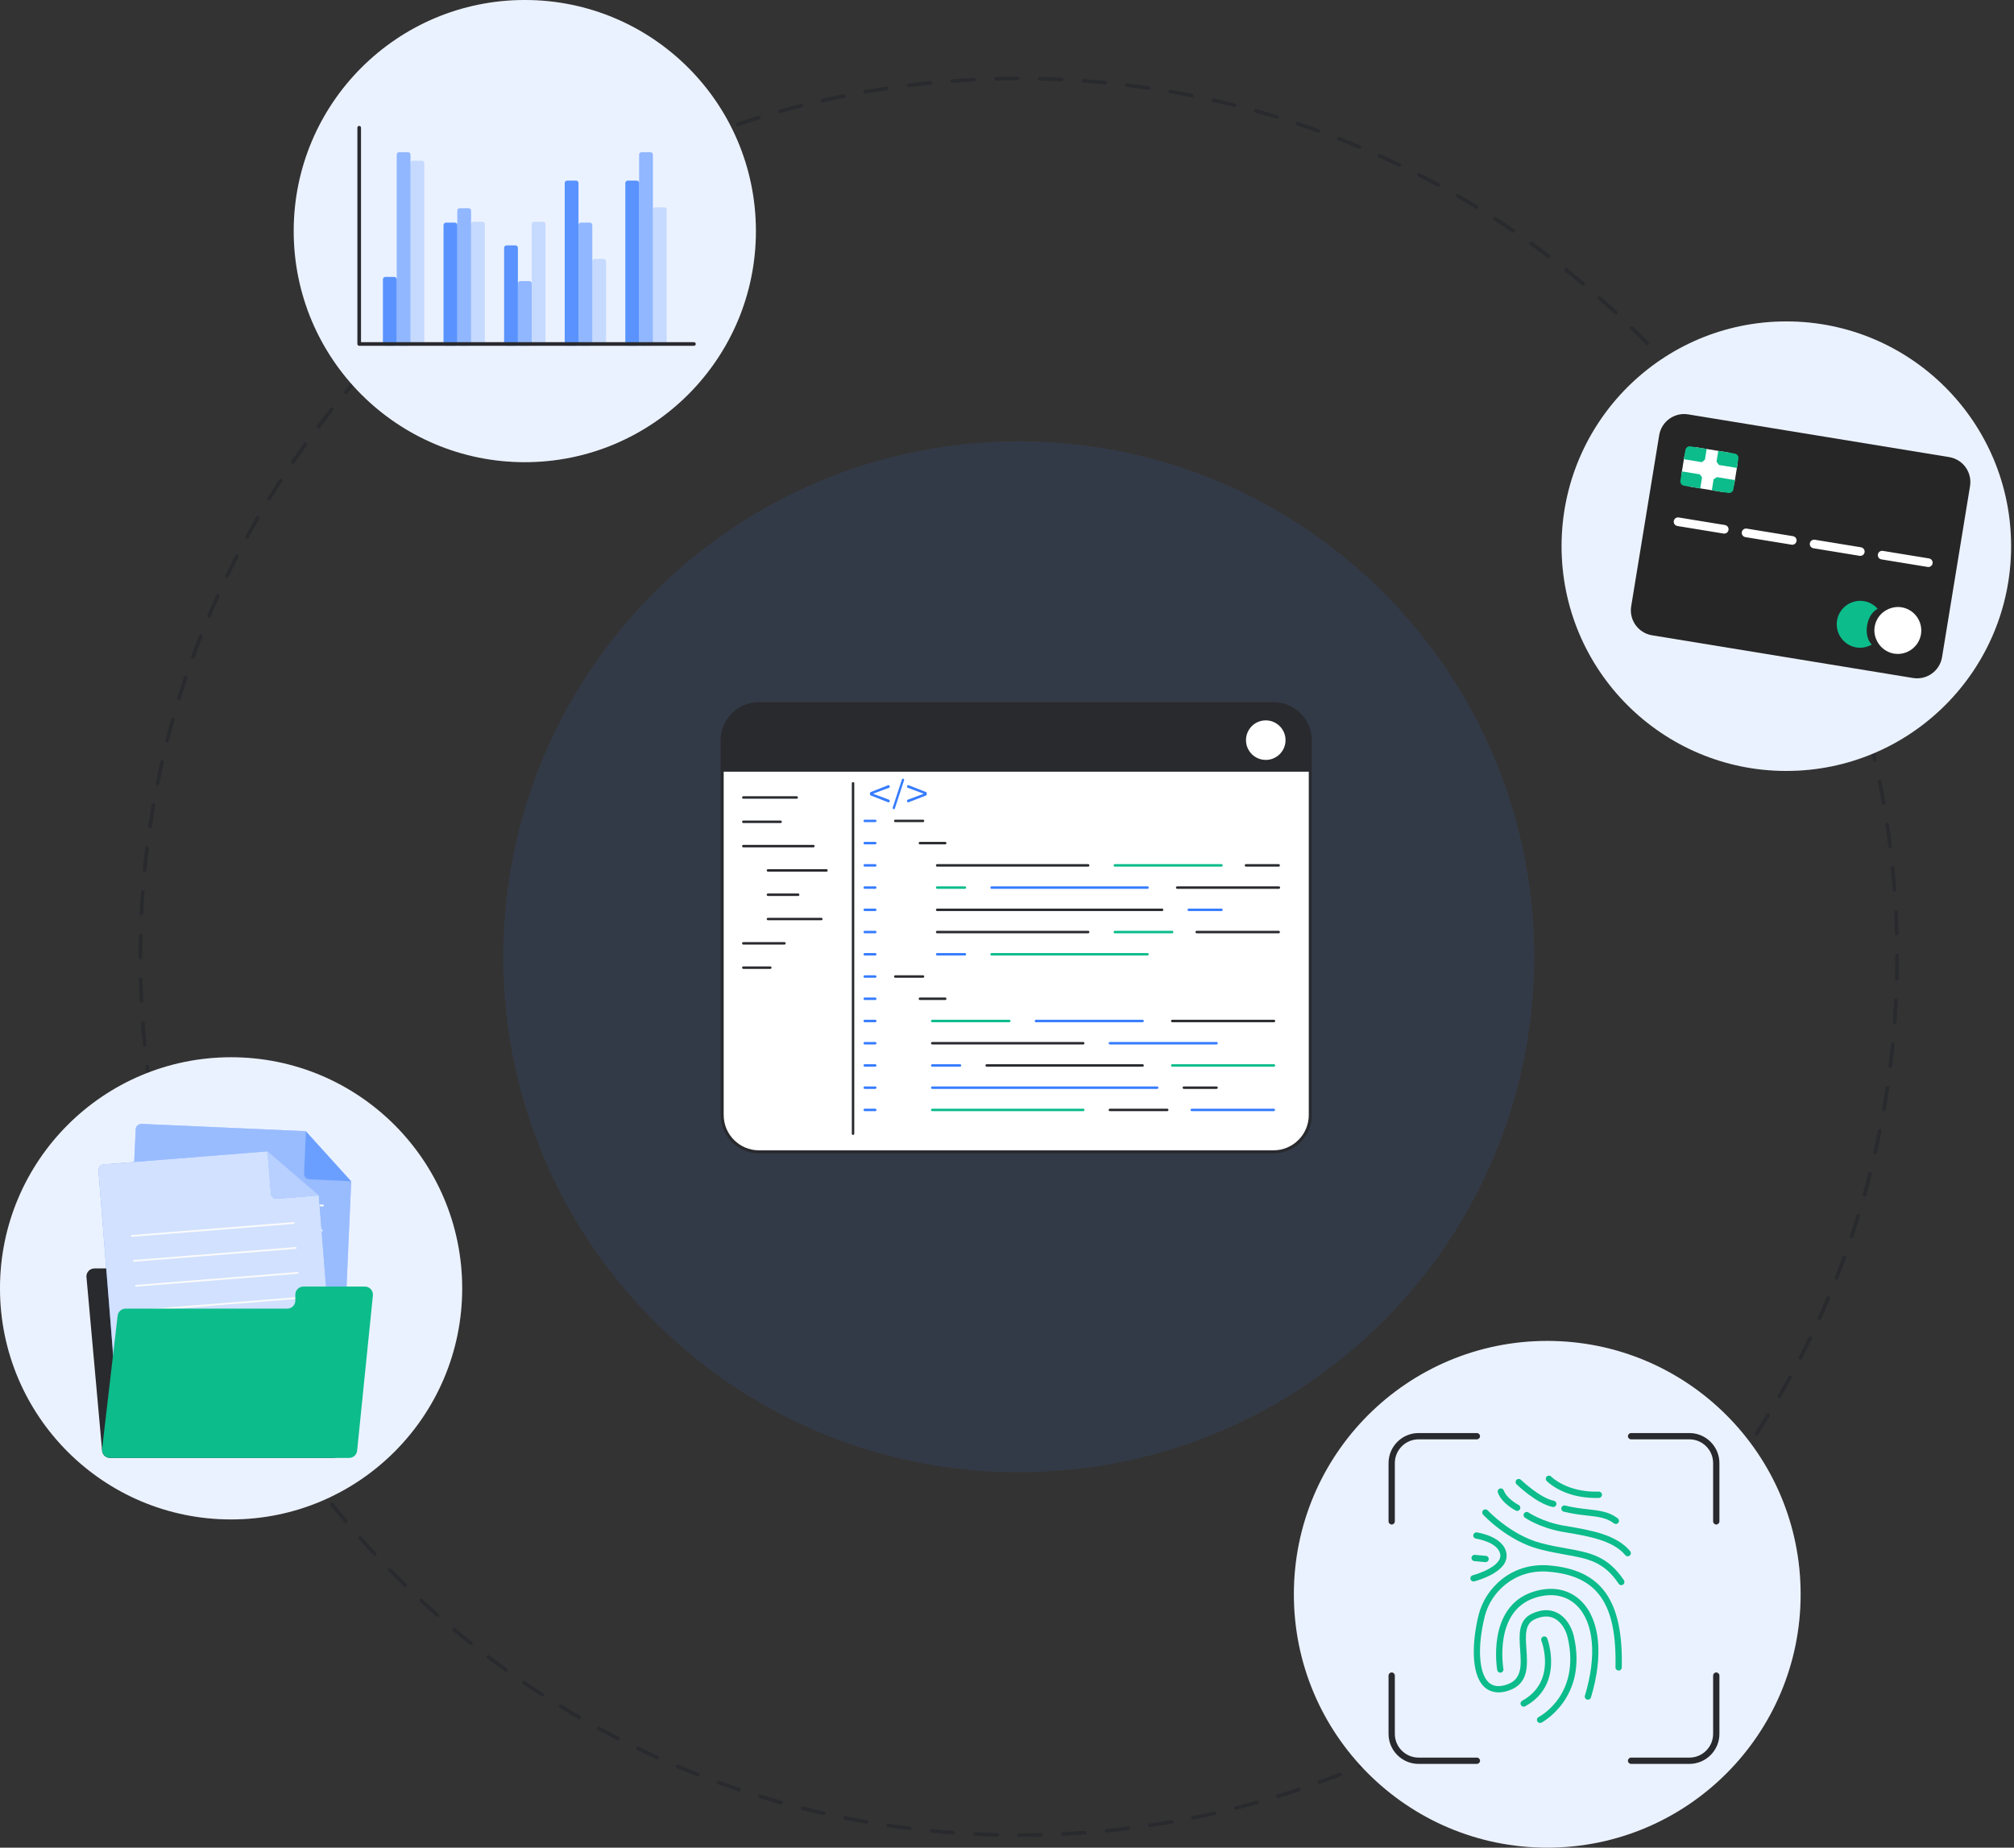 <svg width="218" height="200" viewBox="0 0 218 200" fill="none" xmlns="http://www.w3.org/2000/svg">
    <rect x="0" y="0" width="218" height="200" fill="#333333" stroke="none"/>
    <g clip-path="url(#clip0_524_54071)">
    <path d="M110.306 198.836C110.197 198.836 110.109 198.748 110.109 198.639C110.109 198.531 110.197 198.443 110.306 198.443C111.091 198.442 111.887 198.432 112.671 198.413C112.673 198.413 112.674 198.413 112.676 198.413C112.782 198.413 112.87 198.498 112.873 198.605C112.875 198.713 112.789 198.804 112.681 198.806C111.894 198.826 111.094 198.836 110.306 198.836ZM107.936 198.808C107.934 198.808 107.932 198.808 107.931 198.808C107.141 198.789 106.343 198.76 105.558 198.722C105.449 198.716 105.365 198.624 105.371 198.516C105.376 198.407 105.467 198.32 105.577 198.329C106.359 198.367 107.154 198.396 107.941 198.415C108.049 198.417 108.135 198.507 108.132 198.616C108.13 198.723 108.042 198.808 107.936 198.808ZM115.044 198.718C114.94 198.718 114.853 198.637 114.848 198.531C114.842 198.423 114.926 198.33 115.035 198.325C115.818 198.286 116.612 198.237 117.395 198.179C117.506 198.171 117.598 198.253 117.606 198.361C117.614 198.469 117.533 198.564 117.424 198.572C116.638 198.63 115.84 198.679 115.054 198.718C115.05 198.718 115.047 198.718 115.044 198.718L115.044 198.718ZM103.202 198.577C103.197 198.577 103.192 198.577 103.187 198.577C102.403 198.519 101.607 198.451 100.822 198.373C100.713 198.363 100.634 198.267 100.645 198.158C100.656 198.05 100.752 197.971 100.86 197.982C101.643 198.059 102.436 198.127 103.217 198.184C103.325 198.192 103.406 198.287 103.398 198.395C103.391 198.498 103.304 198.577 103.202 198.577ZM119.771 198.368C119.671 198.368 119.585 198.292 119.575 198.19C119.564 198.082 119.643 197.986 119.751 197.975C120.531 197.898 121.322 197.809 122.102 197.712C122.21 197.699 122.308 197.775 122.321 197.883C122.334 197.991 122.258 198.09 122.15 198.103C121.367 198.2 120.573 198.289 119.79 198.367C119.784 198.367 119.777 198.368 119.77 198.368L119.771 198.368ZM98.485 198.113C98.477 198.113 98.469 198.113 98.461 198.112C97.679 198.015 96.887 197.907 96.108 197.791C96 197.775 95.926 197.675 95.942 197.567C95.958 197.46 96.058 197.385 96.166 197.401C96.942 197.517 97.731 197.625 98.509 197.721C98.617 197.734 98.694 197.833 98.68 197.94C98.668 198.04 98.583 198.113 98.485 198.113ZM124.474 197.783C124.378 197.783 124.294 197.712 124.279 197.615C124.263 197.507 124.337 197.407 124.445 197.391C125.222 197.275 126.007 197.147 126.779 197.012C126.886 196.992 126.988 197.064 127.007 197.171C127.026 197.278 126.954 197.38 126.847 197.399C126.072 197.535 125.283 197.663 124.503 197.78C124.493 197.782 124.483 197.783 124.474 197.783ZM93.797 197.414C93.786 197.414 93.775 197.413 93.763 197.411C92.988 197.276 92.202 197.128 91.429 196.973C91.322 196.952 91.254 196.848 91.275 196.742C91.296 196.635 91.399 196.566 91.506 196.587C92.277 196.742 93.059 196.889 93.831 197.024C93.938 197.042 94.01 197.144 93.991 197.251C93.974 197.347 93.891 197.414 93.797 197.414H93.797ZM129.142 196.963C129.05 196.963 128.968 196.899 128.949 196.805C128.928 196.699 128.997 196.595 129.103 196.574C129.875 196.418 130.653 196.251 131.416 196.078C131.521 196.053 131.627 196.12 131.651 196.226C131.675 196.332 131.609 196.437 131.503 196.461C130.737 196.636 129.956 196.803 129.181 196.96C129.168 196.962 129.155 196.964 129.142 196.964V196.963ZM89.15 196.482C89.136 196.482 89.121 196.48 89.106 196.477C88.339 196.303 87.562 196.116 86.797 195.923C86.692 195.896 86.628 195.789 86.655 195.684C86.681 195.578 86.789 195.515 86.894 195.541C87.655 195.734 88.429 195.92 89.194 196.093C89.3 196.117 89.366 196.223 89.342 196.329C89.321 196.42 89.24 196.482 89.15 196.482ZM133.763 195.912C133.675 195.912 133.595 195.852 133.573 195.763C133.546 195.658 133.61 195.551 133.715 195.524C134.474 195.331 135.243 195.125 135.999 194.913C136.105 194.883 136.213 194.944 136.242 195.049C136.271 195.153 136.21 195.262 136.106 195.291C135.346 195.505 134.574 195.711 133.812 195.905C133.795 195.91 133.779 195.912 133.763 195.912ZM84.556 195.318C84.538 195.318 84.52 195.315 84.502 195.31C83.743 195.097 82.976 194.872 82.224 194.64C82.12 194.609 82.061 194.498 82.093 194.394C82.125 194.29 82.235 194.232 82.339 194.264C83.089 194.495 83.852 194.719 84.609 194.931C84.713 194.961 84.774 195.069 84.745 195.174C84.721 195.261 84.642 195.318 84.556 195.318ZM138.326 194.629C138.242 194.629 138.164 194.575 138.138 194.49C138.106 194.386 138.165 194.276 138.268 194.244C139.02 194.012 139.777 193.768 140.519 193.519C140.623 193.484 140.734 193.54 140.769 193.643C140.803 193.745 140.748 193.857 140.645 193.892C139.9 194.142 139.139 194.387 138.384 194.62C138.365 194.626 138.346 194.629 138.326 194.629V194.629ZM80.017 193.921C79.996 193.921 79.975 193.918 79.954 193.911C79.204 193.659 78.447 193.395 77.705 193.125C77.603 193.088 77.55 192.975 77.587 192.872C77.624 192.77 77.738 192.718 77.839 192.755C78.578 193.024 79.332 193.287 80.079 193.538C80.183 193.572 80.238 193.684 80.204 193.787C80.176 193.869 80.099 193.921 80.017 193.921ZM142.819 193.119C142.739 193.119 142.663 193.069 142.634 192.989C142.597 192.887 142.649 192.774 142.751 192.737C143.489 192.468 144.234 192.186 144.963 191.899C145.064 191.86 145.179 191.909 145.219 192.011C145.258 192.112 145.209 192.226 145.107 192.266C144.375 192.553 143.627 192.836 142.886 193.107C142.864 193.115 142.841 193.119 142.819 193.119H142.819ZM75.548 192.296C75.524 192.296 75.5 192.292 75.476 192.282C74.742 191.994 74 191.692 73.27 191.384C73.17 191.342 73.123 191.226 73.165 191.126C73.207 191.026 73.323 190.979 73.423 191.021C74.15 191.328 74.889 191.629 75.62 191.916C75.721 191.955 75.771 192.07 75.731 192.171C75.701 192.248 75.627 192.296 75.548 192.296ZM147.222 191.388C147.145 191.388 147.073 191.343 147.041 191.268C146.999 191.168 147.045 191.052 147.146 191.01C147.869 190.704 148.595 190.387 149.306 190.066C149.405 190.021 149.521 190.065 149.566 190.164C149.611 190.263 149.567 190.38 149.468 190.424C148.755 190.747 148.025 191.066 147.299 191.373C147.274 191.383 147.248 191.388 147.222 191.388ZM71.169 190.448C71.142 190.448 71.114 190.443 71.088 190.431C70.368 190.106 69.642 189.767 68.931 189.424C68.833 189.376 68.792 189.259 68.839 189.161C68.886 189.063 69.004 189.022 69.102 189.069C69.81 189.411 70.533 189.748 71.25 190.073C71.349 190.117 71.393 190.234 71.348 190.333C71.316 190.406 71.244 190.449 71.169 190.449V190.448ZM151.528 189.442C151.455 189.442 151.384 189.401 151.351 189.331C151.303 189.233 151.344 189.115 151.442 189.068C152.148 188.728 152.858 188.374 153.554 188.017C153.651 187.967 153.769 188.005 153.819 188.102C153.868 188.199 153.83 188.317 153.733 188.367C153.035 188.726 152.322 189.081 151.613 189.423C151.586 189.436 151.557 189.442 151.528 189.442L151.528 189.442ZM66.89 188.384C66.86 188.384 66.829 188.377 66.8 188.363C66.097 188.002 65.39 187.627 64.698 187.249C64.602 187.197 64.567 187.077 64.619 186.982C64.671 186.886 64.791 186.851 64.886 186.903C65.576 187.28 66.28 187.653 66.98 188.013C67.077 188.062 67.115 188.181 67.066 188.278C67.031 188.346 66.962 188.384 66.89 188.384ZM155.733 187.282C155.663 187.282 155.596 187.245 155.56 187.18C155.508 187.084 155.543 186.965 155.638 186.913C156.326 186.537 157.018 186.149 157.696 185.757C157.79 185.702 157.91 185.734 157.964 185.829C158.019 185.923 157.987 186.043 157.893 186.097C157.213 186.491 156.518 186.881 155.827 187.258C155.797 187.274 155.765 187.282 155.733 187.282L155.733 187.282ZM62.722 186.109C62.688 186.109 62.654 186.101 62.623 186.083C61.941 185.688 61.253 185.278 60.58 184.866C60.487 184.809 60.458 184.688 60.515 184.595C60.572 184.503 60.693 184.474 60.785 184.53C61.456 184.941 62.141 185.349 62.821 185.742C62.915 185.797 62.947 185.917 62.892 186.011C62.856 186.074 62.79 186.109 62.722 186.109ZM159.827 184.915C159.761 184.915 159.696 184.881 159.659 184.82C159.602 184.728 159.631 184.607 159.724 184.55C160.392 184.141 161.064 183.718 161.722 183.293C161.814 183.233 161.935 183.26 161.994 183.351C162.053 183.442 162.027 183.564 161.936 183.623C161.275 184.051 160.6 184.476 159.929 184.886C159.897 184.906 159.862 184.915 159.827 184.915ZM58.674 183.63C58.637 183.63 58.6 183.62 58.567 183.598C57.906 183.171 57.24 182.727 56.587 182.282C56.498 182.22 56.475 182.098 56.536 182.008C56.597 181.918 56.72 181.895 56.809 181.956C57.459 182.401 58.123 182.842 58.781 183.268C58.873 183.327 58.898 183.449 58.839 183.54C58.802 183.598 58.738 183.63 58.674 183.63H58.674ZM163.8 182.345C163.737 182.345 163.676 182.315 163.637 182.26C163.576 182.17 163.599 182.047 163.689 181.986C164.337 181.544 164.988 181.088 165.623 180.63C165.712 180.567 165.834 180.587 165.898 180.675C165.961 180.763 165.941 180.886 165.853 180.95C165.215 181.409 164.561 181.867 163.911 182.311C163.877 182.334 163.838 182.345 163.8 182.345ZM54.756 180.953C54.716 180.953 54.676 180.941 54.641 180.916C54 180.454 53.357 179.978 52.73 179.503C52.644 179.437 52.627 179.313 52.692 179.227C52.758 179.14 52.881 179.123 52.968 179.189C53.592 179.663 54.233 180.136 54.871 180.596C54.959 180.66 54.98 180.783 54.916 180.871C54.877 180.924 54.817 180.953 54.756 180.953H54.756ZM167.642 179.58C167.583 179.58 167.524 179.553 167.485 179.502C167.42 179.416 167.437 179.292 167.523 179.227C168.148 178.753 168.776 178.265 169.389 177.776C169.474 177.708 169.597 177.722 169.665 177.807C169.733 177.892 169.719 178.016 169.634 178.084C169.019 178.574 168.389 179.064 167.761 179.54C167.725 179.567 167.684 179.58 167.642 179.58L167.642 179.58ZM50.978 178.085C50.935 178.085 50.891 178.071 50.855 178.042C50.24 177.551 49.621 177.044 49.017 176.536C48.934 176.466 48.923 176.342 48.993 176.259C49.063 176.176 49.187 176.165 49.27 176.235C49.872 176.74 50.488 177.245 51.101 177.735C51.186 177.803 51.2 177.926 51.132 178.011C51.093 178.06 51.036 178.085 50.978 178.085ZM171.344 176.627C171.288 176.627 171.232 176.603 171.193 176.557C171.123 176.474 171.134 176.35 171.217 176.28C171.816 175.777 172.419 175.259 173.009 174.738C173.09 174.666 173.214 174.674 173.286 174.755C173.358 174.837 173.351 174.961 173.269 175.033C172.676 175.556 172.071 176.077 171.47 176.581C171.433 176.612 171.388 176.627 171.344 176.627H171.344ZM47.347 175.035C47.301 175.035 47.255 175.018 47.217 174.985C46.626 174.463 46.033 173.926 45.457 173.391C45.377 173.317 45.372 173.192 45.446 173.112C45.521 173.033 45.645 173.028 45.725 173.102C46.299 173.636 46.889 174.17 47.478 174.69C47.559 174.762 47.567 174.887 47.495 174.968C47.456 175.012 47.402 175.035 47.347 175.035ZM174.896 173.493C174.843 173.493 174.791 173.472 174.752 173.43C174.678 173.351 174.682 173.226 174.762 173.152C175.339 172.617 175.916 172.069 176.476 171.523C176.554 171.447 176.679 171.449 176.754 171.527C176.83 171.605 176.829 171.729 176.751 171.805C176.188 172.353 175.609 172.904 175.03 173.441C174.992 173.476 174.944 173.493 174.896 173.493ZM43.874 171.809C43.824 171.809 43.775 171.79 43.736 171.753C43.173 171.203 42.608 170.638 42.058 170.073C41.982 169.995 41.983 169.871 42.061 169.795C42.139 169.719 42.264 169.721 42.34 169.799C42.888 170.361 43.451 170.924 44.011 171.471C44.089 171.547 44.091 171.672 44.015 171.75C43.976 171.789 43.925 171.809 43.874 171.809V171.809ZM178.29 170.186C178.24 170.186 178.191 170.167 178.153 170.13C178.075 170.054 178.073 169.93 178.149 169.852C178.699 169.289 179.248 168.713 179.781 168.139C179.855 168.06 179.98 168.055 180.059 168.129C180.138 168.203 180.143 168.328 180.069 168.407C179.534 168.983 178.982 169.562 178.431 170.127C178.392 170.166 178.341 170.186 178.29 170.186V170.186ZM40.566 168.416C40.513 168.416 40.46 168.395 40.422 168.353C39.886 167.776 39.35 167.184 38.829 166.593C38.757 166.512 38.764 166.388 38.846 166.316C38.927 166.244 39.052 166.251 39.124 166.333C39.643 166.921 40.177 167.511 40.71 168.086C40.784 168.165 40.779 168.29 40.7 168.364C40.662 168.399 40.614 168.416 40.566 168.416ZM181.517 166.714C181.47 166.714 181.424 166.698 181.387 166.665C181.305 166.593 181.298 166.468 181.37 166.387C181.89 165.798 182.41 165.195 182.915 164.595C182.985 164.512 183.109 164.501 183.192 164.571C183.275 164.641 183.286 164.765 183.216 164.848C182.709 165.451 182.187 166.056 181.664 166.648C181.626 166.691 181.571 166.714 181.517 166.714V166.714ZM37.431 164.865C37.375 164.865 37.319 164.841 37.28 164.795C36.774 164.192 36.268 163.574 35.777 162.959C35.709 162.874 35.723 162.75 35.808 162.682C35.893 162.615 36.016 162.628 36.084 162.713C36.573 163.326 37.077 163.941 37.581 164.542C37.651 164.625 37.64 164.749 37.557 164.819C37.52 164.85 37.475 164.865 37.43 164.865H37.431ZM184.569 163.085C184.525 163.085 184.482 163.071 184.446 163.042C184.361 162.974 184.347 162.85 184.415 162.765C184.906 162.151 185.395 161.523 185.87 160.898C185.936 160.812 186.059 160.795 186.146 160.86C186.232 160.926 186.249 161.05 186.183 161.136C185.707 161.763 185.215 162.394 184.722 163.011C184.684 163.059 184.626 163.085 184.569 163.085ZM34.477 161.164C34.417 161.164 34.358 161.137 34.319 161.086C33.843 160.458 33.368 159.816 32.909 159.179C32.846 159.09 32.866 158.967 32.954 158.904C33.042 158.841 33.166 158.861 33.229 158.949C33.686 159.583 34.158 160.222 34.633 160.848C34.699 160.935 34.682 161.058 34.595 161.124C34.559 161.151 34.518 161.164 34.477 161.164ZM187.438 159.307C187.398 159.307 187.358 159.295 187.323 159.27C187.235 159.207 187.215 159.084 187.278 158.995C187.737 158.36 188.194 157.708 188.639 157.058C188.7 156.968 188.822 156.945 188.912 157.007C189.002 157.068 189.025 157.19 188.964 157.28C188.517 157.933 188.058 158.587 187.598 159.226C187.559 159.279 187.499 159.307 187.438 159.307ZM31.71 157.323C31.648 157.323 31.586 157.293 31.548 157.237C31.104 156.588 30.663 155.924 30.235 155.263C30.176 155.171 30.202 155.05 30.293 154.991C30.384 154.931 30.506 154.958 30.565 155.049C30.991 155.707 31.431 156.369 31.873 157.015C31.934 157.105 31.911 157.227 31.821 157.289C31.787 157.312 31.749 157.323 31.71 157.323ZM190.116 155.391C190.079 155.391 190.042 155.38 190.009 155.359C189.918 155.3 189.892 155.178 189.951 155.087C190.378 154.428 190.803 153.754 191.214 153.083C191.271 152.99 191.392 152.962 191.485 153.018C191.577 153.075 191.606 153.196 191.55 153.289C191.137 153.962 190.71 154.639 190.281 155.301C190.244 155.359 190.181 155.391 190.116 155.391ZM29.14 153.351C29.073 153.351 29.009 153.317 28.971 153.257C28.56 152.584 28.152 151.899 27.759 151.22C27.704 151.126 27.736 151.005 27.831 150.951C27.925 150.897 28.045 150.929 28.1 151.023C28.491 151.699 28.897 152.382 29.307 153.051C29.364 153.144 29.335 153.265 29.242 153.321C29.21 153.341 29.175 153.35 29.14 153.35L29.14 153.351ZM192.597 151.344C192.563 151.344 192.529 151.335 192.498 151.317C192.404 151.263 192.372 151.142 192.427 151.048C192.819 150.371 193.21 149.676 193.588 148.983C193.641 148.888 193.76 148.853 193.856 148.905C193.951 148.957 193.986 149.077 193.934 149.172C193.554 149.868 193.161 150.565 192.767 151.246C192.73 151.309 192.665 151.344 192.597 151.344ZM26.77 149.257C26.701 149.257 26.633 149.22 26.598 149.155C26.221 148.466 25.848 147.762 25.488 147.061C25.439 146.965 25.477 146.846 25.573 146.797C25.67 146.747 25.789 146.785 25.838 146.882C26.197 147.579 26.569 148.28 26.943 148.966C26.995 149.061 26.96 149.181 26.865 149.233C26.835 149.25 26.802 149.257 26.771 149.257H26.77ZM194.873 147.176C194.843 147.176 194.812 147.169 194.784 147.155C194.687 147.105 194.649 146.986 194.698 146.89C195.058 146.189 195.414 145.476 195.756 144.768C195.803 144.67 195.921 144.629 196.018 144.677C196.116 144.724 196.157 144.841 196.11 144.939C195.767 145.649 195.41 146.366 195.048 147.07C195.013 147.137 194.945 147.176 194.873 147.176ZM24.609 145.053C24.536 145.053 24.466 145.012 24.432 144.942C24.091 144.235 23.753 143.514 23.429 142.797C23.384 142.698 23.428 142.581 23.527 142.536C23.626 142.492 23.743 142.536 23.788 142.634C24.111 143.348 24.447 144.067 24.786 144.77C24.834 144.868 24.793 144.986 24.695 145.033C24.667 145.047 24.638 145.053 24.609 145.053ZM196.939 142.899C196.912 142.899 196.885 142.893 196.858 142.881C196.759 142.836 196.715 142.72 196.76 142.621C197.084 141.903 197.404 141.172 197.71 140.448C197.752 140.348 197.868 140.301 197.968 140.343C198.068 140.385 198.115 140.501 198.072 140.601C197.765 141.328 197.445 142.062 197.119 142.783C197.086 142.856 197.014 142.899 196.939 142.899ZM22.662 140.748C22.585 140.748 22.512 140.703 22.48 140.628C22.175 139.906 21.874 139.169 21.586 138.437C21.547 138.336 21.596 138.222 21.697 138.182C21.799 138.142 21.913 138.192 21.953 138.293C22.239 139.022 22.539 139.756 22.843 140.475C22.885 140.575 22.838 140.69 22.738 140.733C22.713 140.743 22.687 140.748 22.662 140.748ZM198.788 138.52C198.764 138.52 198.74 138.516 198.716 138.506C198.615 138.467 198.565 138.352 198.605 138.251C198.893 137.518 199.176 136.771 199.445 136.032C199.482 135.93 199.595 135.877 199.697 135.915C199.799 135.952 199.852 136.065 199.815 136.167C199.544 136.909 199.261 137.659 198.971 138.395C198.941 138.473 198.867 138.52 198.788 138.52L198.788 138.52ZM20.929 136.345C20.849 136.345 20.773 136.296 20.744 136.216C20.474 135.474 20.209 134.72 19.959 133.974C19.924 133.872 19.979 133.76 20.082 133.725C20.186 133.69 20.297 133.746 20.332 133.849C20.582 134.591 20.845 135.342 21.114 136.081C21.152 136.183 21.099 136.296 20.997 136.333C20.975 136.341 20.952 136.345 20.929 136.345L20.929 136.345ZM200.415 134.052C200.394 134.052 200.373 134.048 200.352 134.041C200.25 134.007 200.194 133.895 200.229 133.792C200.479 133.047 200.723 132.287 200.956 131.533C200.988 131.429 201.098 131.37 201.202 131.402C201.306 131.435 201.364 131.545 201.332 131.648C201.098 132.406 200.853 133.169 200.602 133.918C200.574 134 200.497 134.052 200.415 134.052ZM19.417 131.853C19.333 131.853 19.256 131.799 19.229 131.714C18.997 130.963 18.771 130.197 18.557 129.437C18.528 129.332 18.589 129.223 18.693 129.194C18.799 129.164 18.906 129.225 18.936 129.33C19.149 130.087 19.374 130.85 19.605 131.598C19.637 131.702 19.579 131.812 19.475 131.844C19.456 131.85 19.436 131.853 19.417 131.853L19.417 131.853ZM201.813 129.514C201.795 129.514 201.777 129.511 201.76 129.506C201.655 129.477 201.594 129.368 201.623 129.264C201.834 128.512 202.04 127.743 202.234 126.979C202.261 126.873 202.368 126.81 202.473 126.836C202.579 126.863 202.642 126.97 202.616 127.075C202.421 127.844 202.214 128.616 202.003 129.37C201.978 129.457 201.899 129.514 201.813 129.514H201.813ZM18.133 127.291C18.045 127.291 17.965 127.232 17.942 127.142C17.748 126.378 17.56 125.602 17.385 124.834C17.361 124.728 17.427 124.622 17.533 124.598C17.639 124.574 17.745 124.64 17.769 124.746C17.943 125.511 18.13 126.284 18.323 127.045C18.35 127.151 18.287 127.258 18.181 127.285C18.165 127.289 18.149 127.291 18.133 127.291ZM202.979 124.919C202.965 124.919 202.95 124.918 202.935 124.915C202.829 124.891 202.763 124.785 202.787 124.679C202.961 123.911 203.128 123.133 203.282 122.366C203.303 122.26 203.407 122.191 203.514 122.212C203.62 122.234 203.689 122.337 203.668 122.444C203.513 123.213 203.346 123.995 203.171 124.766C203.15 124.858 203.069 124.92 202.979 124.92V124.919ZM17.079 122.67C16.988 122.67 16.905 122.605 16.887 122.512C16.731 121.741 16.583 120.956 16.446 120.178C16.427 120.071 16.499 119.969 16.606 119.95C16.713 119.931 16.815 120.003 16.834 120.11C16.97 120.885 17.117 121.666 17.272 122.434C17.294 122.541 17.225 122.644 17.118 122.666C17.105 122.669 17.092 122.67 17.079 122.67L17.079 122.67ZM203.913 120.273C203.902 120.273 203.89 120.272 203.879 120.27C203.772 120.251 203.7 120.149 203.719 120.042C203.854 119.271 203.981 118.485 204.098 117.707C204.114 117.6 204.214 117.527 204.321 117.542C204.429 117.558 204.503 117.658 204.487 117.766C204.37 118.547 204.242 119.335 204.107 120.11C204.09 120.206 204.007 120.273 203.913 120.273L203.913 120.273ZM16.258 118.002C16.163 118.002 16.079 117.932 16.064 117.834C15.947 117.054 15.838 116.262 15.741 115.481C15.727 115.373 15.804 115.275 15.912 115.262C16.02 115.248 16.118 115.324 16.131 115.432C16.228 116.21 16.337 116.999 16.453 117.775C16.469 117.883 16.395 117.983 16.288 117.999C16.278 118.001 16.268 118.002 16.258 118.002ZM204.613 115.585C204.605 115.585 204.597 115.585 204.589 115.584C204.481 115.57 204.404 115.472 204.418 115.364C204.514 114.587 204.602 113.796 204.68 113.014C204.69 112.905 204.786 112.827 204.895 112.837C205.003 112.848 205.082 112.944 205.071 113.052C204.994 113.838 204.905 114.632 204.808 115.412C204.796 115.512 204.711 115.585 204.613 115.585ZM15.672 113.299C15.572 113.299 15.486 113.223 15.476 113.121C15.398 112.339 15.329 111.543 15.27 110.755C15.262 110.647 15.343 110.553 15.452 110.545C15.557 110.535 15.655 110.618 15.663 110.726C15.721 111.511 15.79 112.303 15.868 113.082C15.878 113.191 15.799 113.287 15.691 113.298C15.685 113.298 15.678 113.299 15.672 113.299ZM205.08 110.868C205.075 110.868 205.07 110.868 205.065 110.868C204.957 110.86 204.875 110.766 204.883 110.657C204.941 109.877 204.99 109.083 205.028 108.297C205.033 108.188 205.124 108.102 205.234 108.11C205.343 108.115 205.427 108.207 205.421 108.316C205.383 109.105 205.334 109.902 205.276 110.686C205.268 110.79 205.182 110.868 205.08 110.868V110.868ZM15.319 108.572C15.215 108.572 15.128 108.49 15.123 108.385C15.083 107.6 15.053 106.802 15.034 106.012C15.031 105.903 15.117 105.813 15.225 105.81C15.331 105.803 15.424 105.893 15.427 106.002C15.447 106.788 15.477 107.584 15.516 108.365C15.521 108.474 15.437 108.566 15.329 108.572C15.325 108.572 15.322 108.572 15.319 108.572L15.319 108.572ZM205.312 106.135H205.307C205.199 106.132 205.113 106.042 205.115 105.933C205.134 105.151 205.144 104.355 205.144 103.568V103.432C205.144 103.323 205.232 103.235 205.341 103.235C205.449 103.235 205.537 103.323 205.537 103.432V103.568C205.537 104.358 205.528 105.157 205.509 105.943C205.506 106.05 205.418 106.135 205.312 106.135ZM15.2 103.833C15.091 103.833 15.003 103.745 15.003 103.637V103.567C15.003 102.802 15.012 102.026 15.03 101.262C15.033 101.154 15.115 101.066 15.232 101.07C15.34 101.073 15.426 101.163 15.424 101.272C15.406 102.033 15.397 102.805 15.397 103.568V103.637C15.397 103.745 15.308 103.833 15.2 103.833ZM205.308 101.259C205.202 101.259 205.115 101.174 205.112 101.067C205.091 100.283 205.061 99.488 205.021 98.704C205.016 98.595 205.1 98.503 205.208 98.497C205.315 98.491 205.409 98.575 205.415 98.684C205.454 99.471 205.485 100.27 205.505 101.057C205.508 101.166 205.422 101.256 205.313 101.259C205.312 101.259 205.31 101.259 205.308 101.259V101.259ZM15.313 99.095C15.309 99.095 15.306 99.095 15.303 99.095C15.194 99.09 15.111 98.998 15.116 98.889C15.154 98.101 15.203 97.304 15.26 96.519C15.268 96.411 15.364 96.329 15.47 96.337C15.579 96.345 15.66 96.439 15.652 96.548C15.595 97.33 15.547 98.124 15.509 98.908C15.504 99.014 15.417 99.096 15.312 99.096L15.313 99.095ZM205.069 96.525C204.967 96.525 204.881 96.446 204.873 96.343C204.814 95.564 204.745 94.771 204.666 93.987C204.655 93.879 204.734 93.782 204.843 93.772C204.953 93.762 205.047 93.84 205.058 93.948C205.137 94.735 205.207 95.531 205.266 96.314C205.274 96.422 205.193 96.516 205.084 96.525C205.079 96.525 205.074 96.525 205.069 96.525L205.069 96.525ZM15.659 94.368C15.652 94.368 15.646 94.368 15.639 94.368C15.531 94.357 15.452 94.261 15.463 94.153C15.54 93.369 15.627 92.575 15.724 91.792C15.737 91.684 15.834 91.608 15.943 91.621C16.051 91.634 16.128 91.732 16.115 91.84C16.019 92.62 15.931 93.41 15.854 94.191C15.844 94.293 15.759 94.368 15.659 94.368L15.659 94.368ZM204.596 91.809C204.498 91.809 204.413 91.737 204.401 91.637C204.304 90.862 204.195 90.074 204.077 89.295C204.061 89.187 204.135 89.087 204.243 89.071C204.351 89.054 204.45 89.128 204.467 89.236C204.585 90.019 204.694 90.81 204.791 91.588C204.805 91.696 204.728 91.795 204.621 91.808C204.612 91.809 204.604 91.809 204.596 91.809ZM16.239 89.665C16.229 89.665 16.219 89.664 16.21 89.662C16.102 89.646 16.028 89.546 16.044 89.439C16.16 88.659 16.287 87.87 16.423 87.094C16.441 86.987 16.544 86.916 16.65 86.934C16.757 86.953 16.829 87.055 16.81 87.162C16.675 87.934 16.549 88.72 16.433 89.497C16.419 89.594 16.335 89.665 16.239 89.665ZM203.889 87.123C203.795 87.123 203.712 87.056 203.696 86.96C203.56 86.191 203.412 85.409 203.255 84.637C203.234 84.53 203.303 84.426 203.409 84.405C203.515 84.383 203.62 84.452 203.641 84.559C203.798 85.334 203.947 86.119 204.083 86.892C204.102 86.999 204.031 87.101 203.924 87.12C203.912 87.122 203.901 87.123 203.889 87.123ZM17.053 84.995C17.04 84.995 17.027 84.994 17.014 84.991C16.907 84.97 16.838 84.866 16.859 84.76C17.014 83.988 17.181 83.207 17.355 82.437C17.379 82.331 17.485 82.265 17.59 82.289C17.696 82.313 17.763 82.418 17.739 82.524C17.565 83.291 17.399 84.069 17.245 84.837C17.227 84.931 17.144 84.995 17.053 84.995ZM202.948 82.478C202.858 82.478 202.777 82.416 202.756 82.325C202.582 81.561 202.395 80.788 202.2 80.026C202.173 79.921 202.237 79.813 202.342 79.787C202.447 79.759 202.555 79.823 202.582 79.928C202.777 80.693 202.965 81.47 203.14 82.237C203.164 82.343 203.098 82.448 202.992 82.472C202.977 82.476 202.963 82.478 202.948 82.478ZM18.099 80.373C18.083 80.373 18.067 80.371 18.051 80.367C17.945 80.34 17.881 80.233 17.908 80.128C18.102 79.363 18.307 78.591 18.52 77.833C18.549 77.728 18.657 77.667 18.762 77.696C18.867 77.726 18.928 77.834 18.898 77.939C18.687 78.694 18.482 79.463 18.29 80.224C18.267 80.313 18.187 80.373 18.099 80.373L18.099 80.373ZM201.776 77.885C201.69 77.885 201.611 77.829 201.586 77.742C201.374 76.99 201.148 76.227 200.915 75.474C200.883 75.37 200.941 75.26 201.045 75.228C201.149 75.195 201.259 75.254 201.291 75.358C201.526 76.114 201.752 76.88 201.965 77.635C201.995 77.739 201.934 77.848 201.829 77.878C201.811 77.883 201.793 77.885 201.776 77.885ZM19.377 75.808C19.358 75.808 19.338 75.805 19.319 75.8C19.215 75.768 19.157 75.658 19.189 75.554C19.421 74.796 19.667 74.032 19.918 73.284C19.952 73.181 20.064 73.126 20.167 73.16C20.27 73.195 20.325 73.306 20.291 73.409C20.041 74.154 19.797 74.915 19.565 75.67C19.539 75.754 19.461 75.809 19.377 75.809L19.377 75.808ZM200.374 73.358C200.292 73.358 200.215 73.306 200.188 73.224C199.937 72.481 199.674 71.731 199.404 70.992C199.366 70.89 199.419 70.777 199.521 70.74C199.623 70.703 199.736 70.755 199.773 70.857C200.044 71.599 200.309 72.353 200.56 73.098C200.595 73.201 200.54 73.313 200.437 73.347C200.416 73.355 200.395 73.358 200.374 73.358L200.374 73.358ZM20.888 71.298C20.866 71.298 20.843 71.294 20.821 71.286C20.719 71.249 20.666 71.136 20.703 71.034C20.973 70.29 21.256 69.54 21.545 68.805C21.584 68.704 21.698 68.654 21.8 68.694C21.901 68.734 21.951 68.848 21.911 68.949C21.624 69.681 21.342 70.428 21.073 71.168C21.044 71.249 20.968 71.298 20.888 71.298L20.888 71.298ZM198.747 68.906C198.668 68.906 198.594 68.859 198.563 68.781C198.276 68.053 197.976 67.319 197.672 66.6C197.63 66.5 197.676 66.385 197.776 66.342C197.876 66.3 197.992 66.346 198.034 66.447C198.34 67.169 198.642 67.906 198.93 68.637C198.97 68.738 198.92 68.852 198.819 68.892C198.795 68.902 198.771 68.906 198.747 68.906L198.747 68.906ZM22.623 66.873C22.598 66.873 22.572 66.868 22.547 66.857C22.447 66.815 22.4 66.699 22.442 66.599C22.749 65.871 23.069 65.137 23.394 64.416C23.439 64.317 23.556 64.274 23.655 64.318C23.754 64.363 23.798 64.479 23.753 64.578C23.429 65.296 23.11 66.027 22.805 66.752C22.773 66.827 22.7 66.872 22.623 66.872V66.873ZM196.905 64.557C196.83 64.557 196.759 64.514 196.726 64.441C196.403 63.73 196.067 63.011 195.725 62.306C195.678 62.208 195.719 62.09 195.817 62.043C195.915 61.996 196.033 62.036 196.08 62.134C196.422 62.843 196.761 63.564 197.084 64.278C197.129 64.377 197.085 64.494 196.986 64.539C196.96 64.551 196.932 64.557 196.905 64.557V64.557ZM24.578 62.541C24.549 62.541 24.521 62.535 24.493 62.522C24.395 62.475 24.354 62.357 24.401 62.259C24.744 61.548 25.1 60.831 25.461 60.128C25.511 60.032 25.63 59.993 25.726 60.043C25.823 60.093 25.861 60.211 25.811 60.308C25.452 61.008 25.097 61.722 24.756 62.43C24.722 62.5 24.651 62.541 24.578 62.541ZM194.847 60.302C194.775 60.302 194.706 60.263 194.671 60.196C194.315 59.504 193.943 58.803 193.566 58.112C193.513 58.017 193.548 57.897 193.644 57.845C193.739 57.793 193.859 57.828 193.911 57.923C194.29 58.617 194.664 59.321 195.021 60.016C195.071 60.112 195.033 60.231 194.936 60.281C194.908 60.295 194.877 60.303 194.847 60.303L194.847 60.302ZM26.747 58.316C26.715 58.316 26.683 58.308 26.653 58.292C26.557 58.24 26.522 58.12 26.574 58.025C26.952 57.332 27.344 56.635 27.739 55.951C27.793 55.857 27.914 55.824 28.008 55.879C28.102 55.933 28.134 56.054 28.08 56.148C27.686 56.828 27.296 57.524 26.919 58.214C26.884 58.279 26.816 58.316 26.746 58.316H26.747ZM192.578 56.154C192.51 56.154 192.444 56.118 192.407 56.056C192.017 55.381 191.61 54.699 191.198 54.028C191.141 53.936 191.17 53.815 191.263 53.758C191.356 53.701 191.477 53.73 191.534 53.823C191.947 54.496 192.356 55.181 192.748 55.858C192.802 55.952 192.77 56.073 192.676 56.127C192.645 56.145 192.611 56.154 192.578 56.154ZM29.123 54.206C29.088 54.206 29.053 54.197 29.02 54.177C28.928 54.12 28.899 53.999 28.955 53.906C29.367 53.234 29.793 52.556 30.222 51.894C30.281 51.802 30.403 51.776 30.494 51.835C30.586 51.894 30.612 52.016 30.553 52.107C30.126 52.767 29.701 53.442 29.291 54.112C29.254 54.172 29.189 54.206 29.123 54.206ZM190.104 52.121C190.04 52.121 189.977 52.09 189.939 52.032C189.512 51.373 189.071 50.711 188.63 50.066C188.569 49.976 188.592 49.854 188.682 49.793C188.772 49.731 188.894 49.754 188.955 49.844C189.398 50.492 189.84 51.156 190.269 51.818C190.329 51.909 190.303 52.031 190.211 52.09C190.178 52.111 190.141 52.121 190.104 52.121ZM31.701 50.221C31.663 50.221 31.624 50.21 31.59 50.187C31.5 50.126 31.477 50.003 31.538 49.913C31.983 49.263 32.442 48.608 32.903 47.967C32.967 47.879 33.09 47.858 33.178 47.922C33.266 47.986 33.286 48.108 33.223 48.197C32.763 48.835 32.306 49.487 31.863 50.135C31.825 50.191 31.764 50.221 31.701 50.221ZM187.432 48.215C187.371 48.215 187.311 48.187 187.273 48.133C186.813 47.497 186.341 46.858 185.867 46.235C185.801 46.148 185.818 46.025 185.905 45.959C185.991 45.893 186.115 45.91 186.18 45.996C186.656 46.623 187.13 47.264 187.592 47.903C187.655 47.991 187.635 48.114 187.547 48.178C187.512 48.203 187.472 48.215 187.432 48.215H187.432ZM34.473 46.371C34.431 46.371 34.389 46.358 34.354 46.331C34.267 46.265 34.25 46.142 34.316 46.055C34.794 45.425 35.285 44.794 35.776 44.179C35.843 44.095 35.967 44.081 36.052 44.148C36.137 44.216 36.151 44.34 36.083 44.425C35.594 45.037 35.105 45.666 34.629 46.293C34.591 46.344 34.532 46.371 34.472 46.371L34.473 46.371ZM184.568 44.445C184.51 44.445 184.453 44.42 184.414 44.371C183.927 43.761 183.423 43.146 182.916 42.544C182.846 42.46 182.857 42.336 182.94 42.266C183.023 42.196 183.147 42.207 183.217 42.29C183.726 42.895 184.232 43.513 184.722 44.125C184.79 44.21 184.776 44.334 184.691 44.402C184.655 44.431 184.612 44.445 184.569 44.445L184.568 44.445ZM37.431 42.664C37.387 42.664 37.342 42.649 37.305 42.618C37.222 42.548 37.211 42.424 37.281 42.341C37.788 41.737 38.31 41.131 38.831 40.541C38.903 40.459 39.027 40.451 39.109 40.523C39.19 40.596 39.198 40.72 39.126 40.801C38.607 41.389 38.087 41.992 37.582 42.594C37.543 42.641 37.487 42.664 37.431 42.664L37.431 42.664ZM181.52 40.82C181.466 40.82 181.411 40.797 181.373 40.753C180.854 40.167 180.32 39.578 179.785 39.002C179.711 38.922 179.716 38.798 179.795 38.724C179.875 38.65 179.999 38.654 180.073 38.734C180.611 39.312 181.147 39.904 181.668 40.493C181.74 40.574 181.732 40.698 181.651 40.77C181.613 40.803 181.566 40.82 181.52 40.82ZM40.569 39.11C40.521 39.11 40.473 39.093 40.436 39.058C40.356 38.984 40.351 38.859 40.425 38.779C40.959 38.204 41.51 37.625 42.062 37.059C42.138 36.981 42.263 36.979 42.34 37.055C42.418 37.131 42.42 37.256 42.344 37.333C41.794 37.897 41.246 38.474 40.714 39.047C40.675 39.089 40.622 39.11 40.569 39.11V39.11ZM178.295 37.349C178.243 37.349 178.192 37.329 178.154 37.29C177.605 36.728 177.042 36.166 176.481 35.618C176.403 35.543 176.401 35.418 176.477 35.34C176.553 35.262 176.678 35.261 176.755 35.337C177.319 35.886 177.884 36.45 178.435 37.015C178.511 37.093 178.51 37.217 178.432 37.293C178.394 37.33 178.344 37.349 178.294 37.349H178.295ZM43.878 35.717C43.827 35.717 43.776 35.697 43.737 35.658C43.661 35.58 43.663 35.455 43.741 35.379C44.306 34.829 44.884 34.278 45.461 33.742C45.541 33.668 45.665 33.673 45.739 33.753C45.813 33.832 45.809 33.957 45.729 34.031C45.155 34.564 44.578 35.113 44.016 35.661C43.978 35.698 43.928 35.717 43.879 35.717H43.878ZM174.901 34.041C174.853 34.041 174.805 34.024 174.767 33.989C174.191 33.454 173.6 32.92 173.013 32.402C172.931 32.33 172.923 32.205 172.995 32.124C173.067 32.042 173.192 32.035 173.273 32.106C173.863 32.627 174.456 33.163 175.034 33.7C175.114 33.774 175.119 33.898 175.045 33.978C175.006 34.02 174.953 34.041 174.901 34.041ZM47.35 32.493C47.296 32.493 47.242 32.471 47.203 32.427C47.131 32.345 47.138 32.221 47.22 32.149C47.81 31.628 48.415 31.106 49.018 30.599C49.101 30.53 49.225 30.54 49.295 30.623C49.365 30.707 49.354 30.831 49.271 30.901C48.671 31.405 48.068 31.924 47.48 32.444C47.443 32.477 47.397 32.493 47.35 32.493L47.35 32.493ZM171.345 30.905C171.3 30.905 171.256 30.89 171.219 30.859C170.618 30.355 170.002 29.851 169.387 29.36C169.302 29.292 169.288 29.168 169.356 29.084C169.424 28.999 169.548 28.985 169.633 29.052C170.25 29.545 170.869 30.051 171.471 30.557C171.555 30.627 171.566 30.751 171.496 30.834C171.457 30.881 171.401 30.905 171.345 30.905H171.345ZM50.976 29.446C50.919 29.446 50.861 29.421 50.822 29.372C50.755 29.287 50.769 29.163 50.853 29.096C51.468 28.605 52.097 28.115 52.725 27.638C52.812 27.572 52.935 27.589 53.001 27.676C53.067 27.762 53.05 27.886 52.963 27.951C52.338 28.426 51.711 28.915 51.099 29.403C51.063 29.432 51.019 29.447 50.976 29.447L50.976 29.446ZM167.637 27.947C167.596 27.947 167.554 27.934 167.518 27.907C166.892 27.433 166.251 26.959 165.614 26.501C165.526 26.438 165.506 26.315 165.569 26.226C165.633 26.138 165.756 26.118 165.844 26.181C166.484 26.642 167.127 27.117 167.756 27.593C167.843 27.659 167.86 27.782 167.794 27.869C167.756 27.92 167.697 27.947 167.637 27.947L167.637 27.947ZM54.748 26.584C54.686 26.584 54.626 26.555 54.588 26.502C54.524 26.414 54.544 26.291 54.633 26.227C55.27 25.767 55.924 25.309 56.574 24.865C56.664 24.803 56.786 24.826 56.847 24.916C56.908 25.006 56.886 25.128 56.796 25.19C56.148 25.632 55.498 26.089 54.862 26.547C54.828 26.572 54.788 26.584 54.748 26.584L54.748 26.584ZM163.786 25.177C163.748 25.177 163.709 25.166 163.675 25.142C163.028 24.701 162.365 24.26 161.703 23.832C161.612 23.773 161.585 23.651 161.645 23.56C161.703 23.469 161.825 23.443 161.917 23.502C162.581 23.931 163.247 24.374 163.897 24.817C163.987 24.879 164.01 25.001 163.949 25.091C163.911 25.147 163.849 25.177 163.786 25.177H163.786ZM58.655 23.913C58.59 23.913 58.527 23.881 58.489 23.823C58.43 23.732 58.456 23.61 58.548 23.551C59.207 23.124 59.882 22.699 60.553 22.287C60.646 22.23 60.767 22.259 60.824 22.352C60.881 22.445 60.852 22.566 60.759 22.623C60.091 23.033 59.418 23.456 58.761 23.881C58.728 23.903 58.691 23.913 58.655 23.913L58.655 23.913ZM159.8 22.601C159.765 22.601 159.73 22.591 159.698 22.572C159.026 22.161 158.341 21.753 157.662 21.361C157.567 21.307 157.535 21.186 157.589 21.092C157.644 20.998 157.764 20.966 157.858 21.02C158.54 21.414 159.228 21.823 159.903 22.236C159.996 22.293 160.025 22.414 159.968 22.506C159.931 22.567 159.867 22.601 159.8 22.601ZM62.688 21.441C62.62 21.441 62.554 21.405 62.517 21.343C62.463 21.248 62.495 21.128 62.589 21.074C63.267 20.681 63.962 20.29 64.654 19.912C64.749 19.859 64.869 19.895 64.921 19.99C64.973 20.085 64.938 20.205 64.843 20.257C64.154 20.634 63.462 21.023 62.786 21.414C62.755 21.432 62.721 21.441 62.688 21.441L62.688 21.441ZM155.69 20.226C155.658 20.226 155.626 20.218 155.595 20.202C154.907 19.826 154.202 19.454 153.5 19.094C153.404 19.044 153.365 18.926 153.415 18.829C153.465 18.732 153.584 18.694 153.68 18.744C154.384 19.105 155.092 19.479 155.784 19.856C155.879 19.908 155.914 20.027 155.862 20.123C155.826 20.188 155.759 20.225 155.689 20.225L155.69 20.226ZM66.837 19.173C66.766 19.173 66.697 19.134 66.662 19.067C66.612 18.97 66.65 18.851 66.747 18.802C67.444 18.443 68.157 18.087 68.867 17.744C68.965 17.697 69.082 17.738 69.129 17.836C69.177 17.934 69.136 18.051 69.038 18.099C68.332 18.44 67.621 18.794 66.927 19.151C66.898 19.166 66.868 19.173 66.837 19.173ZM151.463 18.058C151.434 18.058 151.405 18.052 151.378 18.039C150.671 17.698 149.948 17.361 149.229 17.037C149.13 16.993 149.086 16.876 149.131 16.777C149.175 16.678 149.291 16.634 149.391 16.678C150.113 17.004 150.838 17.342 151.548 17.684C151.646 17.732 151.688 17.849 151.64 17.947C151.607 18.017 151.536 18.058 151.463 18.058ZM71.092 17.117C71.017 17.117 70.946 17.074 70.913 17.001C70.868 16.902 70.912 16.786 71.011 16.741C71.724 16.418 72.454 16.099 73.179 15.791C73.279 15.749 73.395 15.796 73.437 15.896C73.48 15.996 73.433 16.111 73.333 16.154C72.61 16.46 71.884 16.778 71.174 17.1C71.147 17.112 71.12 17.117 71.092 17.117L71.092 17.117ZM147.131 16.105C147.106 16.105 147.08 16.1 147.055 16.09C146.33 15.784 145.591 15.484 144.858 15.197C144.756 15.157 144.706 15.043 144.746 14.942C144.786 14.84 144.9 14.79 145.001 14.83C145.738 15.119 146.48 15.42 147.208 15.727C147.308 15.769 147.355 15.884 147.313 15.985C147.281 16.06 147.208 16.105 147.131 16.105ZM75.442 15.277C75.364 15.277 75.29 15.229 75.259 15.152C75.219 15.051 75.269 14.936 75.37 14.897C76.104 14.608 76.851 14.324 77.591 14.054C77.693 14.017 77.806 14.069 77.843 14.171C77.88 14.273 77.828 14.386 77.726 14.424C76.989 14.693 76.245 14.975 75.515 15.263C75.491 15.272 75.466 15.277 75.443 15.277H75.442ZM142.705 14.371C142.683 14.371 142.66 14.367 142.638 14.359C141.898 14.091 141.145 13.828 140.397 13.578C140.294 13.543 140.238 13.432 140.273 13.329C140.307 13.226 140.419 13.171 140.522 13.205C141.272 13.456 142.029 13.72 142.772 13.989C142.874 14.026 142.927 14.139 142.89 14.242C142.861 14.321 142.786 14.371 142.705 14.371L142.705 14.371ZM79.894 13.651C79.812 13.651 79.736 13.599 79.708 13.517C79.673 13.414 79.729 13.302 79.832 13.267C80.578 13.016 81.339 12.77 82.092 12.537C82.195 12.505 82.306 12.563 82.338 12.667C82.37 12.771 82.312 12.881 82.208 12.913C81.458 13.145 80.701 13.39 79.957 13.64C79.936 13.648 79.915 13.651 79.894 13.651ZM138.194 12.862C138.175 12.862 138.156 12.859 138.137 12.853C137.387 12.623 136.624 12.399 135.867 12.188C135.762 12.159 135.701 12.05 135.73 11.945C135.76 11.841 135.868 11.78 135.973 11.809C136.733 12.021 137.5 12.246 138.252 12.477C138.356 12.509 138.414 12.619 138.382 12.723C138.356 12.807 138.279 12.862 138.194 12.862ZM84.423 12.251C84.337 12.251 84.258 12.194 84.233 12.107C84.204 12.002 84.265 11.894 84.369 11.864C85.126 11.651 85.898 11.444 86.663 11.249C86.769 11.222 86.876 11.286 86.902 11.391C86.929 11.496 86.865 11.603 86.76 11.63C85.998 11.825 85.23 12.031 84.476 12.243C84.458 12.248 84.44 12.251 84.423 12.251ZM133.63 11.586C133.614 11.586 133.597 11.584 133.581 11.58C132.821 11.388 132.047 11.203 131.281 11.029C131.175 11.005 131.109 10.9 131.133 10.794C131.157 10.688 131.262 10.622 131.368 10.645C132.137 10.819 132.914 11.005 133.677 11.198C133.783 11.225 133.846 11.332 133.82 11.437C133.797 11.526 133.718 11.586 133.63 11.586ZM89.015 11.079C88.925 11.079 88.844 11.018 88.824 10.927C88.799 10.82 88.866 10.715 88.972 10.691C89.738 10.516 90.519 10.348 91.293 10.191C91.4 10.169 91.504 10.238 91.525 10.345C91.547 10.452 91.478 10.555 91.371 10.577C90.6 10.733 89.822 10.9 89.059 11.075C89.044 11.078 89.029 11.079 89.015 11.079H89.015ZM129.007 10.54C128.994 10.54 128.981 10.539 128.968 10.537C128.199 10.383 127.417 10.237 126.643 10.102C126.536 10.083 126.465 9.981 126.483 9.874C126.502 9.767 126.602 9.696 126.711 9.714C127.488 9.849 128.273 9.996 129.045 10.151C129.152 10.172 129.221 10.276 129.2 10.382C129.181 10.476 129.099 10.54 129.007 10.54H129.007ZM93.661 10.14C93.567 10.14 93.484 10.073 93.467 9.978C93.448 9.871 93.52 9.769 93.627 9.75C94.404 9.613 95.193 9.484 95.971 9.367C96.077 9.35 96.178 9.425 96.195 9.532C96.211 9.64 96.137 9.74 96.029 9.756C95.254 9.873 94.469 10.001 93.695 10.138C93.684 10.14 93.672 10.141 93.661 10.141L93.661 10.14ZM124.337 9.728C124.328 9.728 124.318 9.728 124.309 9.726C123.533 9.611 122.744 9.504 121.965 9.408C121.857 9.395 121.78 9.297 121.794 9.189C121.807 9.081 121.904 9.005 122.013 9.017C122.796 9.114 123.588 9.221 124.366 9.337C124.474 9.352 124.548 9.453 124.532 9.56C124.518 9.658 124.433 9.728 124.338 9.728L124.337 9.728ZM98.347 9.435C98.25 9.435 98.165 9.362 98.153 9.263C98.139 9.155 98.216 9.056 98.323 9.043C99.103 8.945 99.897 8.856 100.683 8.777C100.792 8.766 100.888 8.846 100.899 8.954C100.909 9.062 100.831 9.158 100.722 9.169C99.939 9.247 99.149 9.337 98.372 9.434C98.364 9.435 98.356 9.435 98.347 9.435ZM119.633 9.15C119.627 9.15 119.62 9.15 119.614 9.149C118.832 9.072 118.04 9.005 117.257 8.948C117.149 8.94 117.068 8.846 117.075 8.737C117.083 8.629 117.179 8.55 117.286 8.555C118.071 8.613 118.867 8.68 119.652 8.757C119.76 8.768 119.839 8.864 119.828 8.972C119.818 9.074 119.733 9.15 119.633 9.15L119.633 9.15ZM103.064 8.964C102.962 8.964 102.875 8.885 102.868 8.782C102.859 8.673 102.941 8.579 103.049 8.571C103.835 8.512 104.633 8.462 105.419 8.422C105.529 8.419 105.62 8.5 105.626 8.609C105.631 8.717 105.548 8.81 105.439 8.815C104.656 8.855 103.862 8.904 103.078 8.963C103.074 8.963 103.068 8.963 103.064 8.963L103.064 8.964ZM114.906 8.806C114.903 8.806 114.9 8.806 114.896 8.806C114.112 8.768 113.317 8.74 112.533 8.721C112.424 8.719 112.338 8.629 112.34 8.52C112.343 8.411 112.443 8.323 112.542 8.328C113.329 8.346 114.128 8.375 114.915 8.413C115.024 8.418 115.108 8.51 115.102 8.619C115.097 8.724 115.01 8.806 114.906 8.806L114.906 8.806ZM107.798 8.726C107.691 8.726 107.604 8.641 107.601 8.534C107.598 8.426 107.684 8.335 107.793 8.333C108.581 8.312 109.38 8.302 110.167 8.301C110.276 8.301 110.364 8.389 110.364 8.498C110.364 8.606 110.276 8.694 110.168 8.695C109.383 8.695 108.587 8.706 107.802 8.726C107.801 8.726 107.799 8.726 107.797 8.726L107.798 8.726Z" fill="#292A2E"/>
    <path opacity="0.1" d="M110.271 159.362C141.085 159.362 166.065 134.382 166.065 103.569C166.065 72.755 141.085 47.775 110.271 47.775C79.457 47.775 54.478 72.755 54.478 103.569C54.478 134.382 79.457 159.362 110.271 159.362Z" fill="#367CFF"/>
    <path d="M193.358 83.45C206.794 83.45 217.686 72.557 217.686 59.121C217.686 45.685 206.794 34.792 193.358 34.792C179.922 34.792 169.029 45.685 169.029 59.121C169.029 72.557 179.922 83.45 193.358 83.45Z" fill="white"/>
    <path opacity="0.1" d="M193.358 83.45C206.794 83.45 217.686 72.557 217.686 59.121C217.686 45.685 206.794 34.792 193.358 34.792C179.922 34.792 169.029 45.685 169.029 59.121C169.029 72.557 179.922 83.45 193.358 83.45Z" fill="#367CFF"/>
    <path d="M178.821 68.767L207.071 73.39C208.562 73.634 209.968 72.623 210.212 71.133L213.241 52.619C213.485 51.128 212.475 49.722 210.984 49.478L182.734 44.855C181.244 44.611 179.838 45.622 179.594 47.112L176.564 65.626C176.32 67.117 177.331 68.523 178.821 68.767Z" fill="#262626"/>
    <path d="M187.142 48.994L183.615 48.416C183.005 48.317 182.43 48.73 182.33 49.34L181.994 51.394C181.894 52.004 182.308 52.579 182.917 52.679L186.445 53.256C187.054 53.356 187.63 52.943 187.729 52.333L188.066 50.279C188.165 49.669 187.752 49.093 187.142 48.994Z" fill="white"/>
    <path d="M188.168 49.649L188.004 50.649L186.061 50.331L185.799 49.966L185.989 48.807L187.772 49.099C188.034 49.141 188.21 49.388 188.168 49.649Z" fill="#0CBC8B"/>
    <path d="M187.789 51.965L187.625 52.966C187.582 53.227 187.336 53.404 187.075 53.361L185.291 53.069L185.486 51.878L185.845 51.648L187.788 51.965H187.789Z" fill="#0CBC8B"/>
    <path d="M184.735 48.602L184.545 49.761L184.212 50.029L182.269 49.711L182.433 48.71C182.475 48.449 182.722 48.272 182.983 48.315L184.735 48.602H184.735Z" fill="#0CBC8B"/>
    <path d="M184.232 51.673L184.037 52.864L182.285 52.577C182.024 52.535 181.847 52.288 181.89 52.027L182.053 51.027L183.996 51.345L184.232 51.673Z" fill="#0CBC8B"/>
    <path d="M207.932 68.654C207.706 70.033 206.393 70.977 205.015 70.751C204.419 70.654 203.922 70.347 203.54 69.931C203.053 69.368 202.789 68.617 202.918 67.834C203.046 67.05 203.54 66.391 204.176 66.044C204.671 65.771 205.24 65.639 205.835 65.737C207.214 65.962 208.158 67.275 207.932 68.654V68.654Z" fill="white"/>
    <path d="M202.6 69.777C202.105 70.05 201.536 70.182 200.94 70.085C199.561 69.859 198.618 68.546 198.843 67.167C199.069 65.788 200.382 64.844 201.761 65.07C202.356 65.167 202.853 65.474 203.236 65.891C202.595 66.268 202.23 66.917 202.101 67.7C201.973 68.484 202.107 69.246 202.6 69.777V69.777Z" fill="#0CBC8B"/>
    <path d="M186.711 56.832L181.711 56.014C181.457 55.972 181.216 56.145 181.175 56.399C181.133 56.654 181.306 56.894 181.56 56.936L186.56 57.754C186.815 57.796 187.055 57.623 187.097 57.368C187.139 57.114 186.966 56.873 186.711 56.832Z" fill="white"/>
    <path d="M194.075 58.037L189.075 57.218C188.82 57.177 188.58 57.35 188.538 57.604C188.497 57.859 188.669 58.099 188.924 58.141L193.924 58.959C194.179 59.001 194.419 58.828 194.461 58.574C194.502 58.319 194.33 58.078 194.075 58.037Z" fill="white"/>
    <path d="M201.439 59.242L196.439 58.424C196.184 58.382 195.944 58.555 195.902 58.809C195.86 59.064 196.033 59.304 196.288 59.346L201.288 60.164C201.543 60.206 201.783 60.033 201.825 59.779C201.866 59.524 201.694 59.284 201.439 59.242Z" fill="white"/>
    <path d="M208.803 60.447L203.803 59.629C203.548 59.587 203.308 59.76 203.266 60.014C203.224 60.269 203.397 60.51 203.652 60.551L208.652 61.369C208.906 61.411 209.147 61.238 209.188 60.984C209.23 60.729 209.057 60.489 208.803 60.447Z" fill="white"/>
    <path d="M25.014 164.471C38.829 164.471 50.028 153.272 50.028 139.457C50.028 125.642 38.829 114.443 25.014 114.443C11.199 114.443 0 125.642 0 139.457C0 153.272 11.199 164.471 25.014 164.471Z" fill="white"/>
    <path opacity="0.1" d="M25.014 164.471C38.829 164.471 50.028 153.272 50.028 139.457C50.028 125.642 38.829 114.443 25.014 114.443C11.199 114.443 0 125.642 0 139.457C0 153.272 11.199 164.471 25.014 164.471Z" fill="#367CFF"/>
    <path d="M36.045 137.301H10.223C9.742 137.301 9.353 137.69 9.353 138.171L11.045 156.944C11.045 157.424 11.434 157.814 11.914 157.814H36.045C36.526 157.814 36.915 157.424 36.915 156.944V138.171C36.915 137.69 36.526 137.301 36.045 137.301Z" fill="#292A2E"/>
    <path d="M38.017 127.867L36.932 152.349C36.917 152.693 36.625 152.959 36.281 152.944L13.992 151.956C13.647 151.941 13.381 151.65 13.396 151.306L14.684 122.253C14.699 121.909 14.99 121.642 15.334 121.657L33.107 122.445L32.905 127.009C32.889 127.357 33.159 127.652 33.507 127.667L38.017 127.867Z" fill="#558FFF"/>
    <path opacity="0.4" d="M38.017 127.867L36.932 152.349C36.917 152.693 36.625 152.959 36.281 152.944L13.992 151.956C13.647 151.941 13.381 151.65 13.396 151.306L14.684 122.253C14.699 121.909 14.99 121.642 15.334 121.657L33.107 122.445L32.901 127.104C32.888 127.4 33.116 127.65 33.412 127.663L38.017 127.867L38.017 127.867Z" fill="white"/>
    <path d="M17.409 129.718L34.958 130.496L17.409 129.718Z" fill="white"/>
    <path d="M34.959 130.594C34.957 130.594 34.956 130.594 34.954 130.594L17.405 129.817C17.35 129.815 17.308 129.768 17.311 129.714C17.313 129.66 17.362 129.617 17.413 129.62L34.963 130.398C35.017 130.4 35.059 130.446 35.057 130.5C35.054 130.553 35.011 130.594 34.959 130.594Z" fill="#FAFAFA"/>
    <path d="M17.29 132.423L34.839 133.201L17.29 132.423Z" fill="white"/>
    <path d="M34.839 133.3C34.838 133.3 34.836 133.3 34.835 133.3L17.285 132.522C17.231 132.519 17.189 132.473 17.191 132.419C17.193 132.365 17.244 132.324 17.294 132.325L34.843 133.103C34.898 133.105 34.94 133.151 34.937 133.205C34.935 133.258 34.892 133.3 34.839 133.3Z" fill="#FAFAFA"/>
    <path d="M17.169 135.129L34.718 135.906L17.169 135.129Z" fill="white"/>
    <path d="M34.719 136.005C34.717 136.005 34.716 136.005 34.715 136.005L17.165 135.227C17.111 135.225 17.069 135.179 17.071 135.125C17.073 135.071 17.123 135.028 17.173 135.031L34.723 135.809C34.777 135.811 34.819 135.857 34.817 135.911C34.815 135.964 34.771 136.005 34.719 136.005Z" fill="#FAFAFA"/>
    <path d="M17.049 137.834L34.599 138.612L17.049 137.834Z" fill="white"/>
    <path d="M34.599 138.71C34.598 138.71 34.596 138.71 34.595 138.71L17.045 137.933C16.991 137.93 16.949 137.884 16.951 137.83C16.954 137.776 17.005 137.732 17.054 137.736L34.603 138.514C34.658 138.516 34.7 138.562 34.697 138.616C34.695 138.669 34.651 138.71 34.599 138.71Z" fill="#FAFAFA"/>
    <path d="M16.93 140.54L34.479 141.317L16.93 140.54Z" fill="white"/>
    <path d="M34.479 141.416C34.477 141.416 34.476 141.416 34.475 141.416L16.925 140.638C16.871 140.636 16.829 140.59 16.831 140.536C16.834 140.481 16.884 140.44 16.934 140.441L34.483 141.219C34.538 141.221 34.58 141.267 34.577 141.322C34.575 141.374 34.531 141.416 34.479 141.416Z" fill="#FAFAFA"/>
    <path d="M16.81 143.245L24.689 143.594L16.81 143.245Z" fill="white"/>
    <path d="M24.689 143.692C24.687 143.692 24.686 143.692 24.684 143.692L16.806 143.343C16.751 143.341 16.709 143.295 16.712 143.241C16.714 143.186 16.763 143.143 16.814 143.147L24.693 143.496C24.747 143.498 24.789 143.544 24.787 143.598C24.785 143.651 24.741 143.692 24.689 143.692Z" fill="#FAFAFA"/>
    <path opacity="0.7" d="M38.017 127.867L33.535 127.668C33.171 127.652 32.89 127.344 32.906 126.981L33.107 122.445L38.017 127.867Z" fill="#367CFF"/>
    <path d="M34.502 129.398L36.452 153.826C36.479 154.169 36.223 154.47 35.879 154.497L13.638 156.273C13.295 156.3 12.995 156.044 12.967 155.7L10.653 126.711C10.626 126.368 10.882 126.067 11.225 126.04L28.959 124.625L29.323 129.178C29.351 129.526 29.655 129.785 30.002 129.757L34.502 129.398H34.502Z" fill="#558FFF"/>
    <path opacity="0.73" d="M34.502 129.398L36.452 153.826C36.479 154.169 36.223 154.47 35.879 154.497L13.638 156.273C13.295 156.3 12.995 156.044 12.967 155.7L10.653 126.711C10.626 126.368 10.882 126.067 11.225 126.04L28.959 124.625L29.323 129.18C29.351 129.526 29.654 129.785 30.001 129.757L34.502 129.398Z" fill="white"/>
    <path d="M14.281 133.782L31.792 132.385L14.281 133.782Z" fill="white"/>
    <path d="M14.281 133.881C14.23 133.881 14.187 133.842 14.183 133.79C14.179 133.736 14.219 133.689 14.273 133.685L31.784 132.287C31.837 132.284 31.886 132.323 31.89 132.377C31.895 132.431 31.854 132.479 31.8 132.483L14.289 133.881C14.286 133.881 14.284 133.881 14.281 133.881Z" fill="#FAFAFA"/>
    <path d="M14.497 136.482L32.008 135.084L14.497 136.482Z" fill="white"/>
    <path d="M14.496 136.581C14.445 136.581 14.402 136.542 14.398 136.49C14.394 136.436 14.434 136.388 14.489 136.384L32 134.987C32.053 134.983 32.101 135.023 32.106 135.077C32.11 135.131 32.069 135.178 32.015 135.183L14.504 136.58C14.502 136.58 14.499 136.581 14.496 136.581Z" fill="#FAFAFA"/>
    <path d="M14.712 139.181L32.223 137.784L14.712 139.181Z" fill="white"/>
    <path d="M14.712 139.28C14.661 139.28 14.618 139.241 14.614 139.189C14.609 139.135 14.65 139.088 14.704 139.084L32.215 137.686C32.268 137.682 32.317 137.722 32.321 137.776C32.325 137.83 32.285 137.878 32.231 137.882L14.72 139.28C14.717 139.28 14.714 139.28 14.712 139.28Z" fill="#FAFAFA"/>
    <path d="M14.928 141.881L32.439 140.483L14.928 141.881Z" fill="white"/>
    <path d="M14.927 141.979C14.877 141.979 14.834 141.94 14.829 141.889C14.825 141.835 14.866 141.787 14.92 141.783L32.431 140.385C32.484 140.381 32.532 140.421 32.537 140.475C32.541 140.53 32.5 140.577 32.446 140.581L14.935 141.979C14.933 141.979 14.93 141.979 14.927 141.979Z" fill="#FAFAFA"/>
    <path d="M15.143 144.58L32.654 143.182L15.143 144.58Z" fill="white"/>
    <path d="M15.143 144.679C15.092 144.679 15.049 144.64 15.045 144.588C15.04 144.534 15.081 144.486 15.135 144.482L32.646 143.084C32.7 143.08 32.748 143.121 32.752 143.175C32.756 143.229 32.716 143.276 32.662 143.281L15.151 144.678C15.148 144.678 15.145 144.679 15.143 144.679Z" fill="#FAFAFA"/>
    <path d="M15.358 147.279L23.219 146.652L15.358 147.279Z" fill="white"/>
    <path d="M15.358 147.378C15.307 147.378 15.264 147.339 15.26 147.287C15.256 147.233 15.296 147.186 15.35 147.181L23.212 146.554C23.265 146.55 23.313 146.59 23.318 146.644C23.322 146.698 23.282 146.746 23.227 146.75L15.366 147.378C15.363 147.378 15.361 147.378 15.358 147.378Z" fill="#FAFAFA"/>
    <path opacity="0.3" d="M34.502 129.398L30.029 129.755C29.667 129.784 29.349 129.513 29.32 129.15L28.959 124.625L34.502 129.398Z" fill="white"/>
    <path d="M31.968 140.135V140.784C31.968 141.264 31.579 141.654 31.098 141.654H13.597C13.155 141.654 12.784 141.985 12.733 142.423L11.051 156.843C10.991 157.36 11.395 157.814 11.915 157.814H37.79C38.236 157.814 38.61 157.476 38.655 157.032L40.363 140.223C40.415 139.71 40.013 139.265 39.498 139.265H32.838C32.358 139.265 31.968 139.655 31.968 140.135L31.968 140.135Z" fill="#0CBC8B"/>
    <path d="M167.478 200C182.625 200 194.904 187.721 194.904 172.574C194.904 157.427 182.625 145.148 167.478 145.148C152.331 145.148 140.052 157.427 140.052 172.574C140.052 187.721 152.331 200 167.478 200Z" fill="white"/>
    <path opacity="0.1" d="M167.478 200C182.625 200 194.904 187.721 194.904 172.574C194.904 157.427 182.625 145.148 167.478 145.148C152.331 145.148 140.052 157.427 140.052 172.574C140.052 187.721 152.331 200 167.478 200Z" fill="#367CFF"/>
    <path d="M150.64 165.021C150.452 165.021 150.299 164.868 150.299 164.68V158.371C150.299 156.579 151.757 155.121 153.549 155.121H159.86C160.049 155.121 160.201 155.274 160.201 155.462C160.201 155.65 160.048 155.802 159.86 155.802H153.549C152.133 155.802 150.981 156.955 150.981 158.371V164.68C150.981 164.868 150.828 165.021 150.64 165.021L150.64 165.021Z" fill="#292A2E"/>
    <path d="M159.86 190.933H153.549C151.757 190.933 150.299 189.475 150.299 187.683V181.374C150.299 181.186 150.452 181.033 150.64 181.033C150.828 181.033 150.981 181.186 150.981 181.374V187.683C150.981 189.099 152.133 190.251 153.549 190.251H159.86C160.048 190.251 160.201 190.404 160.201 190.592C160.201 190.78 160.048 190.932 159.86 190.932L159.86 190.933Z" fill="#292A2E"/>
    <path d="M185.772 165.021C185.584 165.021 185.432 164.868 185.432 164.68V158.371C185.432 156.955 184.28 155.802 182.863 155.802H176.552C176.364 155.802 176.211 155.65 176.211 155.462C176.211 155.274 176.364 155.121 176.552 155.121H182.863C184.655 155.121 186.113 156.579 186.113 158.371V164.68C186.113 164.868 185.96 165.021 185.773 165.021L185.772 165.021Z" fill="#292A2E"/>
    <path d="M182.863 190.933H176.552C176.364 190.933 176.211 190.78 176.211 190.592C176.211 190.404 176.364 190.252 176.552 190.252H182.863C184.28 190.252 185.432 189.099 185.432 187.683V181.374C185.432 181.186 185.584 181.034 185.772 181.034C185.96 181.034 186.113 181.186 186.113 181.374V187.683C186.113 189.475 184.655 190.933 182.863 190.933L182.863 190.933Z" fill="#292A2E"/>
    <path d="M164.927 184.737C164.807 184.737 164.69 184.673 164.628 184.559C164.537 184.394 164.598 184.187 164.763 184.097C168.5 182.048 166.912 177.777 166.842 177.596C166.775 177.42 166.862 177.223 167.038 177.155C167.213 177.088 167.41 177.175 167.478 177.35C167.497 177.4 169.355 182.357 165.091 184.694C165.039 184.723 164.983 184.737 164.927 184.737Z" fill="#0CBC8B"/>
    <path d="M166.702 186.502C166.579 186.502 166.459 186.434 166.399 186.317C166.313 186.149 166.379 185.944 166.546 185.858C166.735 185.76 171.112 183.409 169.686 177.241C169.515 176.502 169.039 175.569 168.217 175.17C167.612 174.876 166.899 174.918 166.098 175.294C165.033 175.795 165.121 177.052 165.223 178.509C165.346 180.271 165.485 182.269 163.299 182.998C161.957 183.445 161.133 183.037 160.678 182.616C159.132 181.185 159.375 177.508 160.053 174.794C160.778 171.893 163.613 169.123 167.64 169.447C173.345 169.904 175.709 173.208 175.545 180.495C175.541 180.683 175.388 180.84 175.196 180.828C175.008 180.824 174.859 180.668 174.863 180.479C175.02 173.552 172.911 170.552 167.585 170.126C163.942 169.835 161.369 172.337 160.714 174.96C159.894 178.244 160.065 181.12 161.141 182.116C161.613 182.553 162.249 182.63 163.084 182.352C164.769 181.79 164.664 180.291 164.543 178.556C164.434 176.993 164.321 175.377 165.808 174.678C166.804 174.21 167.715 174.169 168.515 174.557C169.553 175.061 170.143 176.195 170.35 177.088C171.9 183.787 166.909 186.438 166.858 186.464C166.808 186.49 166.755 186.502 166.703 186.502H166.702Z" fill="#0CBC8B"/>
    <path d="M171.879 183.987C171.846 183.987 171.813 183.982 171.78 183.972C171.6 183.917 171.498 183.727 171.553 183.547C172.858 179.262 172.53 175.616 170.675 173.792C169.541 172.676 167.933 172.379 166.146 172.956C161.652 174.408 162.723 180.594 162.734 180.656C162.768 180.841 162.645 181.019 162.46 181.052C162.277 181.086 162.098 180.964 162.064 180.779C162.051 180.711 160.873 173.943 165.937 172.308C167.977 171.649 169.829 172.004 171.153 173.306C173.192 175.311 173.585 179.214 172.205 183.745C172.16 183.892 172.025 183.987 171.879 183.987L171.879 183.987Z" fill="#0CBC8B"/>
    <path d="M175.493 171.585C175.383 171.585 175.275 171.532 175.209 171.433C173.611 169.025 171.861 168.713 169.438 168.28C168.591 168.129 167.632 167.958 166.584 167.679C163.169 166.771 160.637 164.066 160.531 163.951C160.403 163.813 160.411 163.598 160.549 163.47C160.687 163.342 160.903 163.35 161.031 163.488C161.055 163.515 163.539 166.164 166.76 167.021C167.78 167.292 168.724 167.461 169.557 167.609C172.05 168.054 174.018 168.405 175.777 171.056C175.881 171.213 175.838 171.424 175.681 171.529C175.623 171.567 175.558 171.585 175.493 171.585V171.585Z" fill="#0CBC8B"/>
    <path d="M159.495 171.187C159.344 171.187 159.206 171.086 159.166 170.933C159.118 170.751 159.227 170.565 159.408 170.517C160.281 170.288 162.518 169.445 162.396 168.314C162.246 166.925 159.786 166.554 159.761 166.551C159.575 166.524 159.446 166.351 159.473 166.165C159.499 165.979 159.672 165.849 159.858 165.876C159.981 165.893 162.867 166.326 163.073 168.241C163.279 170.151 159.96 171.077 159.581 171.176C159.552 171.184 159.524 171.187 159.495 171.187Z" fill="#0CBC8B"/>
    <path d="M160.805 169.095C160.794 169.095 160.783 169.094 160.773 169.093L159.583 168.982C159.396 168.964 159.258 168.798 159.276 168.61C159.293 168.423 159.464 168.287 159.647 168.303L160.836 168.415C161.024 168.432 161.161 168.598 161.143 168.786C161.127 168.962 160.978 169.095 160.805 169.095L160.805 169.095Z" fill="#0CBC8B"/>
    <path d="M176.189 168.464C176.09 168.464 175.992 168.421 175.925 168.339C174.624 166.748 171.909 166.286 169.727 165.914C169.516 165.878 169.309 165.843 169.108 165.807C166.662 165.376 165.124 164.323 165.059 164.279C164.905 164.172 164.866 163.959 164.973 163.805C165.08 163.65 165.292 163.612 165.447 163.719C165.462 163.729 166.936 164.733 169.226 165.136C169.426 165.171 169.631 165.206 169.841 165.242C172.135 165.633 174.99 166.119 176.452 167.908C176.571 168.053 176.55 168.268 176.404 168.387C176.341 168.439 176.264 168.464 176.189 168.464Z" fill="#0CBC8B"/>
    <path d="M174.901 164.963C174.829 164.963 174.757 164.941 174.695 164.894C173.893 164.284 172.977 164.181 171.818 164.052C171.071 163.968 170.225 163.873 169.255 163.628C169.072 163.581 168.962 163.396 169.008 163.214C169.054 163.031 169.24 162.921 169.422 162.967C170.347 163.201 171.169 163.293 171.893 163.374C173.108 163.51 174.156 163.627 175.108 164.352C175.257 164.465 175.287 164.679 175.172 164.829C175.105 164.917 175.004 164.963 174.901 164.963H174.901Z" fill="#0CBC8B"/>
    <path d="M164.225 163.548C164.173 163.548 164.121 163.536 164.072 163.511C164.011 163.48 162.562 162.74 162.132 161.569C162.067 161.392 162.158 161.197 162.334 161.132C162.511 161.067 162.707 161.157 162.772 161.334C163.108 162.251 164.366 162.897 164.379 162.903C164.547 162.988 164.614 163.193 164.529 163.361C164.469 163.48 164.35 163.548 164.225 163.548L164.225 163.548Z" fill="#0CBC8B"/>
    <path d="M168.133 163.126C168.11 163.126 168.088 163.124 168.065 163.12C166.342 162.773 164.242 160.755 164.153 160.669C164.018 160.538 164.015 160.322 164.146 160.187C164.277 160.052 164.493 160.049 164.627 160.179C164.648 160.199 166.672 162.145 168.199 162.452C168.384 162.489 168.503 162.668 168.466 162.853C168.433 163.015 168.291 163.126 168.133 163.126V163.126Z" fill="#0CBC8B"/>
    <path d="M172.741 162.148C169.202 162.148 167.486 160.383 167.413 160.306C167.283 160.169 167.289 159.953 167.426 159.824C167.562 159.695 167.777 159.7 167.907 159.836C167.932 159.863 169.62 161.568 173.051 161.461C173.242 161.456 173.397 161.604 173.402 161.792C173.408 161.98 173.26 162.137 173.072 162.143C172.96 162.146 172.849 162.148 172.741 162.148Z" fill="#0CBC8B"/>
    <path d="M137.842 124.684L82.157 124.684C79.955 124.684 78.167 122.896 78.167 120.693V80.156C78.167 77.954 79.954 76.167 82.156 76.167H137.844C140.046 76.167 141.833 77.954 141.833 80.156V120.693C141.833 122.896 140.045 124.684 137.842 124.684H137.842Z" fill="white"/>
    <path d="M78 120.693V80.156C78 77.861 79.861 76 82.156 76H137.844C140.139 76 142 77.861 142 80.156V120.693C142 122.989 140.139 124.851 137.843 124.851H82.158C79.862 124.851 78 122.989 78 120.693H78ZM82.156 76.334C80.045 76.334 78.334 78.045 78.334 80.156V120.693C78.334 122.805 80.046 124.517 82.157 124.517H137.842C139.954 124.517 141.666 122.805 141.666 120.693V80.156C141.666 78.045 139.955 76.334 137.844 76.334H82.155H82.156Z" fill="#292A2E"/>
    <path d="M78.167 80.155V83.534H141.832V80.155C141.832 77.952 140.046 76.166 137.843 76.166H82.155C79.952 76.166 78.166 77.952 78.166 80.155H78.167Z" fill="#292A2E"/>
    <path d="M99.91 88.993H96.906C96.832 88.993 96.772 88.933 96.772 88.859C96.772 88.786 96.832 88.726 96.906 88.726H99.91C99.984 88.726 100.043 88.786 100.043 88.859C100.043 88.933 99.984 88.993 99.91 88.993Z" fill="#292A2E"/>
    <path d="M94.739 88.993H93.602C93.528 88.993 93.469 88.933 93.469 88.859C93.469 88.786 93.528 88.726 93.602 88.726H94.739C94.812 88.726 94.872 88.786 94.872 88.859C94.872 88.933 94.812 88.993 94.739 88.993Z" fill="#367CFF"/>
    <path d="M94.739 91.399H93.602C93.528 91.399 93.469 91.339 93.469 91.266C93.469 91.192 93.528 91.132 93.602 91.132H94.739C94.812 91.132 94.872 91.192 94.872 91.266C94.872 91.339 94.812 91.399 94.739 91.399Z" fill="#367CFF"/>
    <path d="M94.739 93.805H93.602C93.528 93.805 93.469 93.746 93.469 93.672C93.469 93.598 93.528 93.539 93.602 93.539H94.739C94.812 93.539 94.872 93.598 94.872 93.672C94.872 93.746 94.812 93.805 94.739 93.805Z" fill="#367CFF"/>
    <path d="M94.739 96.212H93.602C93.528 96.212 93.469 96.152 93.469 96.079C93.469 96.005 93.528 95.945 93.602 95.945H94.739C94.812 95.945 94.872 96.005 94.872 96.079C94.872 96.152 94.812 96.212 94.739 96.212Z" fill="#367CFF"/>
    <path d="M94.739 98.618H93.602C93.528 98.618 93.469 98.559 93.469 98.485C93.469 98.411 93.528 98.352 93.602 98.352H94.739C94.812 98.352 94.872 98.411 94.872 98.485C94.872 98.559 94.812 98.618 94.739 98.618Z" fill="#367CFF"/>
    <path d="M94.739 101.025H93.602C93.528 101.025 93.469 100.965 93.469 100.891C93.469 100.818 93.528 100.758 93.602 100.758H94.739C94.812 100.758 94.872 100.818 94.872 100.891C94.872 100.965 94.812 101.025 94.739 101.025Z" fill="#367CFF"/>
    <path d="M94.739 103.431H93.602C93.528 103.431 93.469 103.371 93.469 103.297C93.469 103.224 93.528 103.164 93.602 103.164H94.739C94.812 103.164 94.872 103.224 94.872 103.297C94.872 103.371 94.812 103.431 94.739 103.431Z" fill="#367CFF"/>
    <path d="M94.739 105.837H93.602C93.528 105.837 93.469 105.777 93.469 105.704C93.469 105.63 93.528 105.57 93.602 105.57H94.739C94.812 105.57 94.872 105.63 94.872 105.704C94.872 105.777 94.812 105.837 94.739 105.837Z" fill="#367CFF"/>
    <path d="M94.739 108.244H93.602C93.528 108.244 93.469 108.184 93.469 108.11C93.469 108.037 93.528 107.977 93.602 107.977H94.739C94.812 107.977 94.872 108.037 94.872 108.11C94.872 108.184 94.812 108.244 94.739 108.244Z" fill="#367CFF"/>
    <path d="M94.739 110.65H93.602C93.528 110.65 93.469 110.59 93.469 110.517C93.469 110.443 93.528 110.383 93.602 110.383H94.739C94.812 110.383 94.872 110.443 94.872 110.517C94.872 110.59 94.812 110.65 94.739 110.65Z" fill="#367CFF"/>
    <path d="M94.739 113.056H93.602C93.528 113.056 93.469 112.997 93.469 112.923C93.469 112.849 93.528 112.79 93.602 112.79H94.739C94.812 112.79 94.872 112.849 94.872 112.923C94.872 112.997 94.812 113.056 94.739 113.056Z" fill="#367CFF"/>
    <path d="M94.739 115.463H93.602C93.528 115.463 93.469 115.403 93.469 115.329C93.469 115.256 93.528 115.196 93.602 115.196H94.739C94.812 115.196 94.872 115.256 94.872 115.329C94.872 115.403 94.812 115.463 94.739 115.463Z" fill="#367CFF"/>
    <path d="M94.739 117.869H93.602C93.528 117.869 93.469 117.809 93.469 117.735C93.469 117.662 93.528 117.602 93.602 117.602H94.739C94.812 117.602 94.872 117.662 94.872 117.735C94.872 117.809 94.812 117.869 94.739 117.869Z" fill="#367CFF"/>
    <path d="M94.739 120.276H93.602C93.528 120.276 93.469 120.216 93.469 120.142C93.469 120.069 93.528 120.009 93.602 120.009H94.739C94.812 120.009 94.872 120.069 94.872 120.142C94.872 120.216 94.812 120.276 94.739 120.276Z" fill="#367CFF"/>
    <path d="M102.311 91.399H99.573C99.5 91.399 99.44 91.339 99.44 91.266C99.44 91.192 99.5 91.132 99.573 91.132H102.311C102.384 91.132 102.444 91.192 102.444 91.266C102.444 91.339 102.384 91.399 102.311 91.399Z" fill="#292A2E"/>
    <path d="M99.91 105.837H96.906C96.832 105.837 96.772 105.777 96.772 105.704C96.772 105.63 96.832 105.57 96.906 105.57H99.91C99.984 105.57 100.043 105.63 100.043 105.704C100.043 105.777 99.984 105.837 99.91 105.837Z" fill="#292A2E"/>
    <path d="M102.311 108.243H99.573C99.5 108.243 99.44 108.184 99.44 108.11C99.44 108.036 99.5 107.977 99.573 107.977H102.311C102.384 107.977 102.444 108.036 102.444 108.11C102.444 108.184 102.384 108.243 102.311 108.243Z" fill="#292A2E"/>
    <path d="M117.784 93.805H101.441C101.367 93.805 101.308 93.746 101.308 93.672C101.308 93.598 101.367 93.539 101.441 93.539H117.784C117.858 93.539 117.918 93.598 117.918 93.672C117.918 93.746 117.858 93.805 117.784 93.805Z" fill="#292A2E"/>
    <path d="M132.214 93.805H120.672C120.599 93.805 120.539 93.746 120.539 93.672C120.539 93.598 120.599 93.539 120.672 93.539H132.214C132.287 93.539 132.347 93.598 132.347 93.672C132.347 93.746 132.287 93.805 132.214 93.805Z" fill="#0CBC8B"/>
    <path d="M138.407 93.805H134.869C134.796 93.805 134.736 93.746 134.736 93.672C134.736 93.598 134.796 93.539 134.869 93.539H138.407C138.481 93.539 138.54 93.598 138.54 93.672C138.54 93.746 138.481 93.805 138.407 93.805Z" fill="#292A2E"/>
    <path d="M125.788 98.618H101.441C101.367 98.618 101.308 98.559 101.308 98.485C101.308 98.411 101.367 98.352 101.441 98.352H125.788C125.861 98.352 125.921 98.411 125.921 98.485C125.921 98.559 125.861 98.618 125.788 98.618Z" fill="#292A2E"/>
    <path d="M132.214 98.618H128.676C128.602 98.618 128.542 98.559 128.542 98.485C128.542 98.411 128.602 98.352 128.676 98.352H132.214C132.287 98.352 132.347 98.411 132.347 98.485C132.347 98.559 132.287 98.618 132.214 98.618Z" fill="#367CFF"/>
    <path d="M104.445 96.212H101.441C101.367 96.212 101.308 96.152 101.308 96.078C101.308 96.005 101.367 95.945 101.441 95.945H104.445C104.519 95.945 104.579 96.005 104.579 96.078C104.579 96.152 104.519 96.212 104.445 96.212Z" fill="#0CBC8B"/>
    <path d="M124.21 96.212H107.333C107.259 96.212 107.2 96.152 107.2 96.078C107.2 96.005 107.259 95.945 107.333 95.945H124.21C124.283 95.945 124.343 96.005 124.343 96.078C124.343 96.152 124.283 96.212 124.21 96.212Z" fill="#367CFF"/>
    <path d="M138.43 96.212H127.422C127.349 96.212 127.289 96.152 127.289 96.078C127.289 96.005 127.349 95.945 127.422 95.945H138.43C138.504 95.945 138.563 96.005 138.563 96.078C138.563 96.152 138.504 96.212 138.43 96.212Z" fill="#292A2E"/>
    <path d="M117.784 101.024H101.441C101.367 101.024 101.308 100.964 101.308 100.891C101.308 100.817 101.367 100.757 101.441 100.757H117.784C117.858 100.757 117.918 100.817 117.918 100.891C117.918 100.964 117.858 101.024 117.784 101.024Z" fill="#292A2E"/>
    <path d="M126.878 101.024H120.672C120.599 101.024 120.539 100.964 120.539 100.891C120.539 100.817 120.599 100.757 120.672 100.757H126.878C126.952 100.757 127.011 100.817 127.011 100.891C127.011 100.964 126.952 101.024 126.878 101.024Z" fill="#0CBC8B"/>
    <path d="M138.407 101.024H129.534C129.46 101.024 129.4 100.964 129.4 100.891C129.4 100.817 129.46 100.757 129.534 100.757H138.407C138.481 100.757 138.541 100.817 138.541 100.891C138.541 100.964 138.481 101.024 138.407 101.024Z" fill="#292A2E"/>
    <path d="M104.445 103.431H101.441C101.367 103.431 101.308 103.371 101.308 103.297C101.308 103.224 101.367 103.164 101.441 103.164H104.445C104.519 103.164 104.579 103.224 104.579 103.297C104.579 103.371 104.519 103.431 104.445 103.431Z" fill="#367CFF"/>
    <path d="M124.21 103.431H107.333C107.259 103.431 107.2 103.371 107.2 103.297C107.2 103.224 107.259 103.164 107.333 103.164H124.21C124.283 103.164 124.343 103.224 124.343 103.297C124.343 103.371 124.283 103.431 124.21 103.431Z" fill="#0CBC8B"/>
    <path d="M117.25 113.056H100.907C100.834 113.056 100.774 112.997 100.774 112.923C100.774 112.849 100.834 112.79 100.907 112.79H117.25C117.324 112.79 117.384 112.849 117.384 112.923C117.384 112.997 117.324 113.056 117.25 113.056Z" fill="#292A2E"/>
    <path d="M131.68 113.056H120.139C120.065 113.056 120.005 112.997 120.005 112.923C120.005 112.849 120.065 112.79 120.139 112.79H131.68C131.754 112.79 131.813 112.849 131.813 112.923C131.813 112.997 131.754 113.056 131.68 113.056Z" fill="#367CFF"/>
    <path d="M109.247 110.65H100.907C100.834 110.65 100.774 110.59 100.774 110.516C100.774 110.443 100.834 110.383 100.907 110.383H109.247C109.321 110.383 109.38 110.443 109.38 110.516C109.38 110.59 109.321 110.65 109.247 110.65Z" fill="#0CBC8B"/>
    <path d="M123.676 110.65H112.135C112.062 110.65 112.002 110.59 112.002 110.516C112.002 110.443 112.062 110.383 112.135 110.383H123.676C123.75 110.383 123.81 110.443 123.81 110.516C123.81 110.59 123.75 110.65 123.676 110.65Z" fill="#367CFF"/>
    <path d="M137.896 110.65H126.889C126.815 110.65 126.755 110.59 126.755 110.516C126.755 110.443 126.815 110.383 126.889 110.383H137.896C137.97 110.383 138.03 110.443 138.03 110.516C138.03 110.59 137.97 110.65 137.896 110.65Z" fill="#292A2E"/>
    <path d="M125.254 117.869H100.907C100.834 117.869 100.774 117.809 100.774 117.735C100.774 117.662 100.834 117.602 100.907 117.602H125.254C125.327 117.602 125.387 117.662 125.387 117.735C125.387 117.809 125.327 117.869 125.254 117.869Z" fill="#367CFF"/>
    <path d="M131.68 117.869H128.142C128.069 117.869 128.009 117.809 128.009 117.735C128.009 117.662 128.069 117.602 128.142 117.602H131.68C131.754 117.602 131.813 117.662 131.813 117.735C131.813 117.809 131.754 117.869 131.68 117.869Z" fill="#292A2E"/>
    <path d="M103.912 115.463H100.907C100.834 115.463 100.774 115.403 100.774 115.329C100.774 115.256 100.834 115.196 100.907 115.196H103.912C103.985 115.196 104.045 115.256 104.045 115.329C104.045 115.403 103.985 115.463 103.912 115.463Z" fill="#367CFF"/>
    <path d="M123.677 115.463H106.8C106.726 115.463 106.667 115.403 106.667 115.329C106.667 115.256 106.726 115.196 106.8 115.196H123.677C123.75 115.196 123.81 115.256 123.81 115.329C123.81 115.403 123.75 115.463 123.677 115.463Z" fill="#292A2E"/>
    <path d="M137.896 115.463H126.889C126.815 115.463 126.755 115.403 126.755 115.329C126.755 115.256 126.815 115.196 126.889 115.196H137.896C137.97 115.196 138.03 115.256 138.03 115.329C138.03 115.403 137.97 115.463 137.896 115.463Z" fill="#0CBC8B"/>
    <path d="M117.25 120.276H100.907C100.834 120.276 100.774 120.216 100.774 120.142C100.774 120.069 100.834 120.009 100.907 120.009H117.25C117.324 120.009 117.384 120.069 117.384 120.142C117.384 120.216 117.324 120.276 117.25 120.276Z" fill="#0CBC8B"/>
    <path d="M126.344 120.276H120.139C120.065 120.276 120.005 120.216 120.005 120.142C120.005 120.069 120.065 120.009 120.139 120.009H126.344C126.418 120.009 126.478 120.069 126.478 120.142C126.478 120.216 126.418 120.276 126.344 120.276Z" fill="#292A2E"/>
    <path d="M137.873 120.276H129C128.926 120.276 128.867 120.216 128.867 120.142C128.867 120.069 128.926 120.009 129 120.009H137.873C137.947 120.009 138.007 120.069 138.007 120.142C138.007 120.216 137.947 120.276 137.873 120.276Z" fill="#367CFF"/>
    <path d="M92.335 122.85C92.262 122.85 92.202 122.791 92.202 122.717V84.792C92.202 84.718 92.262 84.659 92.335 84.659C92.409 84.659 92.469 84.718 92.469 84.792V122.717C92.469 122.79 92.409 122.85 92.335 122.85Z" fill="#292A2E"/>
    <path d="M137.009 82.257C138.191 82.257 139.149 81.299 139.149 80.117C139.149 78.935 138.191 77.977 137.009 77.977C135.827 77.977 134.869 78.935 134.869 80.117C134.869 81.299 135.827 82.257 137.009 82.257Z" fill="white"/>
    <path d="M86.234 86.458H80.458C80.384 86.458 80.324 86.398 80.324 86.325C80.324 86.251 80.384 86.191 80.458 86.191H86.234C86.308 86.191 86.367 86.251 86.367 86.325C86.367 86.398 86.308 86.458 86.234 86.458Z" fill="#292A2E"/>
    <path d="M84.494 89.089H80.458C80.384 89.089 80.324 89.029 80.324 88.956C80.324 88.882 80.384 88.822 80.458 88.822H84.494C84.568 88.822 84.627 88.882 84.627 88.956C84.627 89.029 84.568 89.089 84.494 89.089Z" fill="#292A2E"/>
    <path d="M88.043 91.72H80.458C80.384 91.72 80.324 91.661 80.324 91.587C80.324 91.513 80.384 91.454 80.458 91.454H88.043C88.117 91.454 88.177 91.513 88.177 91.587C88.177 91.661 88.117 91.72 88.043 91.72Z" fill="#292A2E"/>
    <path d="M89.459 94.351H83.126C83.052 94.351 82.992 94.291 82.992 94.218C82.992 94.144 83.052 94.085 83.126 94.085H89.459C89.532 94.085 89.592 94.144 89.592 94.218C89.592 94.291 89.532 94.351 89.459 94.351Z" fill="#292A2E"/>
    <path d="M86.397 96.983H83.126C83.052 96.983 82.992 96.923 82.992 96.849C82.992 96.776 83.052 96.716 83.126 96.716H86.397C86.47 96.716 86.53 96.776 86.53 96.849C86.53 96.923 86.47 96.983 86.397 96.983Z" fill="#292A2E"/>
    <path d="M88.902 99.614H83.126C83.052 99.614 82.992 99.554 82.992 99.48C82.992 99.406 83.052 99.347 83.126 99.347H88.902C88.975 99.347 89.035 99.406 89.035 99.48C89.035 99.554 88.975 99.614 88.902 99.614Z" fill="#292A2E"/>
    <path d="M84.912 102.244H80.458C80.384 102.244 80.324 102.185 80.324 102.111C80.324 102.037 80.384 101.978 80.458 101.978H84.912C84.985 101.978 85.045 102.037 85.045 102.111C85.045 102.185 84.985 102.244 84.912 102.244Z" fill="#292A2E"/>
    <path d="M83.38 104.876H80.458C80.384 104.876 80.324 104.816 80.324 104.742C80.324 104.669 80.384 104.609 80.458 104.609H83.38C83.454 104.609 83.514 104.669 83.514 104.742C83.514 104.816 83.454 104.876 83.38 104.876Z" fill="#292A2E"/>
    <path d="M94.558 85.894V85.942L96.225 86.561C96.273 86.579 96.305 86.627 96.305 86.681V86.726C96.305 86.766 96.287 86.806 96.252 86.828C96.217 86.852 96.174 86.857 96.134 86.841L94.251 86.105C94.203 86.086 94.171 86.038 94.171 85.987V85.851C94.171 85.798 94.203 85.752 94.251 85.734L96.134 84.995C96.15 84.99 96.166 84.987 96.182 84.987C96.206 84.987 96.23 84.995 96.252 85.008C96.287 85.032 96.305 85.07 96.305 85.112V85.158C96.305 85.211 96.273 85.259 96.225 85.275L94.558 85.894Z" fill="#367CFF"/>
    <path d="M97.863 84.45L96.865 87.505C96.849 87.556 96.801 87.593 96.745 87.593C96.705 87.593 96.668 87.574 96.647 87.542C96.623 87.51 96.615 87.47 96.625 87.43L97.623 84.378C97.642 84.325 97.69 84.288 97.746 84.288C97.786 84.288 97.82 84.306 97.844 84.338C97.868 84.373 97.876 84.413 97.863 84.45Z" fill="#367CFF"/>
    <path d="M100.313 85.851V85.987C100.313 86.038 100.284 86.086 100.236 86.105L98.35 86.841C98.312 86.857 98.269 86.852 98.235 86.828C98.2 86.806 98.179 86.766 98.179 86.726V86.681C98.179 86.627 98.211 86.579 98.261 86.561L99.929 85.942V85.894L98.261 85.275C98.211 85.259 98.179 85.211 98.179 85.158V85.112C98.179 85.07 98.2 85.032 98.235 85.008C98.256 84.995 98.28 84.987 98.304 84.987C98.32 84.987 98.336 84.99 98.35 84.995L100.236 85.734C100.284 85.752 100.313 85.798 100.313 85.851Z" fill="#367CFF"/>
    <path d="M56.806 50.028C70.621 50.028 81.82 38.829 81.82 25.014C81.82 11.199 70.621 0 56.806 0C42.991 0 31.792 11.199 31.792 25.014C31.792 38.829 42.991 50.028 56.806 50.028Z" fill="white"/>
    <path opacity="0.1" d="M56.806 50.028C70.621 50.028 81.82 38.829 81.82 25.014C81.82 11.199 70.621 0 56.806 0C42.991 0 31.792 11.199 31.792 25.014C31.792 38.829 42.991 50.028 56.806 50.028Z" fill="#367CFF"/>
    <path opacity="0.8" d="M41.71 37.424H42.676C42.822 37.424 42.94 37.306 42.94 37.16V30.239C42.94 30.094 42.822 29.976 42.676 29.976H41.71C41.565 29.976 41.447 30.094 41.447 30.239V37.16C41.447 37.306 41.565 37.424 41.71 37.424Z" fill="#367CFF"/>
    <path opacity="0.8" d="M61.39 37.424H62.356C62.501 37.424 62.619 37.306 62.619 37.16V19.814C62.619 19.668 62.501 19.55 62.356 19.55H61.39C61.244 19.55 61.126 19.668 61.126 19.814V37.16C61.126 37.306 61.244 37.424 61.39 37.424Z" fill="#367CFF"/>
    <path opacity="0.8" d="M67.95 37.424H68.916C69.061 37.424 69.179 37.306 69.179 37.16V19.814C69.179 19.668 69.061 19.55 68.916 19.55H67.95C67.804 19.55 67.686 19.668 67.686 19.814V37.16C67.686 37.306 67.804 37.424 67.95 37.424Z" fill="#367CFF"/>
    <path opacity="0.8" d="M48.27 37.424H49.236C49.382 37.424 49.499 37.306 49.499 37.16V24.362C49.499 24.216 49.382 24.099 49.236 24.099H48.27C48.125 24.099 48.007 24.216 48.007 24.362V37.16C48.007 37.306 48.125 37.424 48.27 37.424Z" fill="#367CFF"/>
    <path opacity="0.8" d="M54.83 37.424H55.796C55.941 37.424 56.059 37.306 56.059 37.16V26.825C56.059 26.68 55.941 26.562 55.796 26.562H54.83C54.684 26.562 54.566 26.68 54.566 26.825V37.16C54.566 37.306 54.684 37.424 54.83 37.424Z" fill="#367CFF"/>
    <path opacity="0.5" d="M43.203 37.424H44.169C44.315 37.424 44.433 37.306 44.433 37.16V16.741C44.433 16.595 44.315 16.477 44.169 16.477H43.203C43.058 16.477 42.94 16.595 42.94 16.741V37.16C42.94 37.306 43.058 37.424 43.203 37.424Z" fill="#367CFF"/>
    <path opacity="0.5" d="M69.442 37.424H70.409C70.554 37.424 70.672 37.306 70.672 37.16V16.741C70.672 16.595 70.554 16.477 70.409 16.477H69.442C69.297 16.477 69.179 16.595 69.179 16.741V37.16C69.179 37.306 69.297 37.424 69.442 37.424Z" fill="#367CFF"/>
    <path opacity="0.5" d="M62.882 37.424H63.849C63.994 37.424 64.112 37.306 64.112 37.16V24.362C64.112 24.216 63.994 24.099 63.849 24.099H62.882C62.737 24.099 62.619 24.216 62.619 24.362V37.16C62.619 37.306 62.737 37.424 62.882 37.424Z" fill="#367CFF"/>
    <path opacity="0.5" d="M56.323 37.424H57.289C57.434 37.424 57.552 37.306 57.552 37.16V30.691C57.552 30.545 57.434 30.427 57.289 30.427H56.323C56.177 30.427 56.059 30.545 56.059 30.691V37.16C56.059 37.306 56.177 37.424 56.323 37.424Z" fill="#367CFF"/>
    <path opacity="0.5" d="M49.763 37.424H50.729C50.874 37.424 50.992 37.306 50.992 37.16V22.801C50.992 22.656 50.874 22.538 50.729 22.538H49.763C49.617 22.538 49.499 22.656 49.499 22.801V37.16C49.499 37.306 49.617 37.424 49.763 37.424Z" fill="#367CFF"/>
    <path opacity="0.2" d="M70.935 37.424H71.901C72.047 37.424 72.165 37.306 72.165 37.16V22.703C72.165 22.558 72.047 22.44 71.901 22.44H70.935C70.79 22.44 70.672 22.558 70.672 22.703V37.16C70.672 37.306 70.79 37.424 70.935 37.424Z" fill="#367CFF"/>
    <path opacity="0.2" d="M64.376 37.424H65.342C65.487 37.424 65.605 37.306 65.605 37.16V28.288C65.605 28.143 65.487 28.025 65.342 28.025H64.376C64.23 28.025 64.112 28.143 64.112 28.288V37.16C64.112 37.306 64.23 37.424 64.376 37.424Z" fill="#367CFF"/>
    <path opacity="0.2" d="M57.815 37.424H58.782C58.927 37.424 59.045 37.306 59.045 37.16V24.264C59.045 24.119 58.927 24.001 58.782 24.001H57.815C57.67 24.001 57.552 24.119 57.552 24.264V37.16C57.552 37.306 57.67 37.424 57.815 37.424Z" fill="#367CFF"/>
    <path opacity="0.2" d="M51.256 37.424H52.222C52.367 37.424 52.485 37.306 52.485 37.16V24.264C52.485 24.119 52.367 24.001 52.222 24.001H51.256C51.11 24.001 50.992 24.119 50.992 24.264V37.16C50.992 37.306 51.11 37.424 51.256 37.424Z" fill="#367CFF"/>
    <path opacity="0.2" d="M44.696 37.424H45.662C45.807 37.424 45.925 37.306 45.925 37.16V17.655C45.925 17.51 45.807 17.392 45.662 17.392H44.696C44.55 17.392 44.432 17.51 44.432 17.655V37.16C44.432 37.306 44.55 37.424 44.696 37.424Z" fill="#367CFF"/>
    <path d="M75.115 37.431H38.88C38.771 37.431 38.683 37.343 38.683 37.234V13.825C38.683 13.716 38.771 13.628 38.88 13.628C38.989 13.628 39.077 13.716 39.077 13.825V37.038H75.115C75.224 37.038 75.312 37.126 75.312 37.234C75.312 37.343 75.224 37.431 75.115 37.431Z" fill="#292A2E"/>
    </g>
    <defs>
    <clipPath id="clip0_524_54071">
    <rect width="217.686" height="200" fill="white"/>
    </clipPath>
    </defs>
    </svg>
